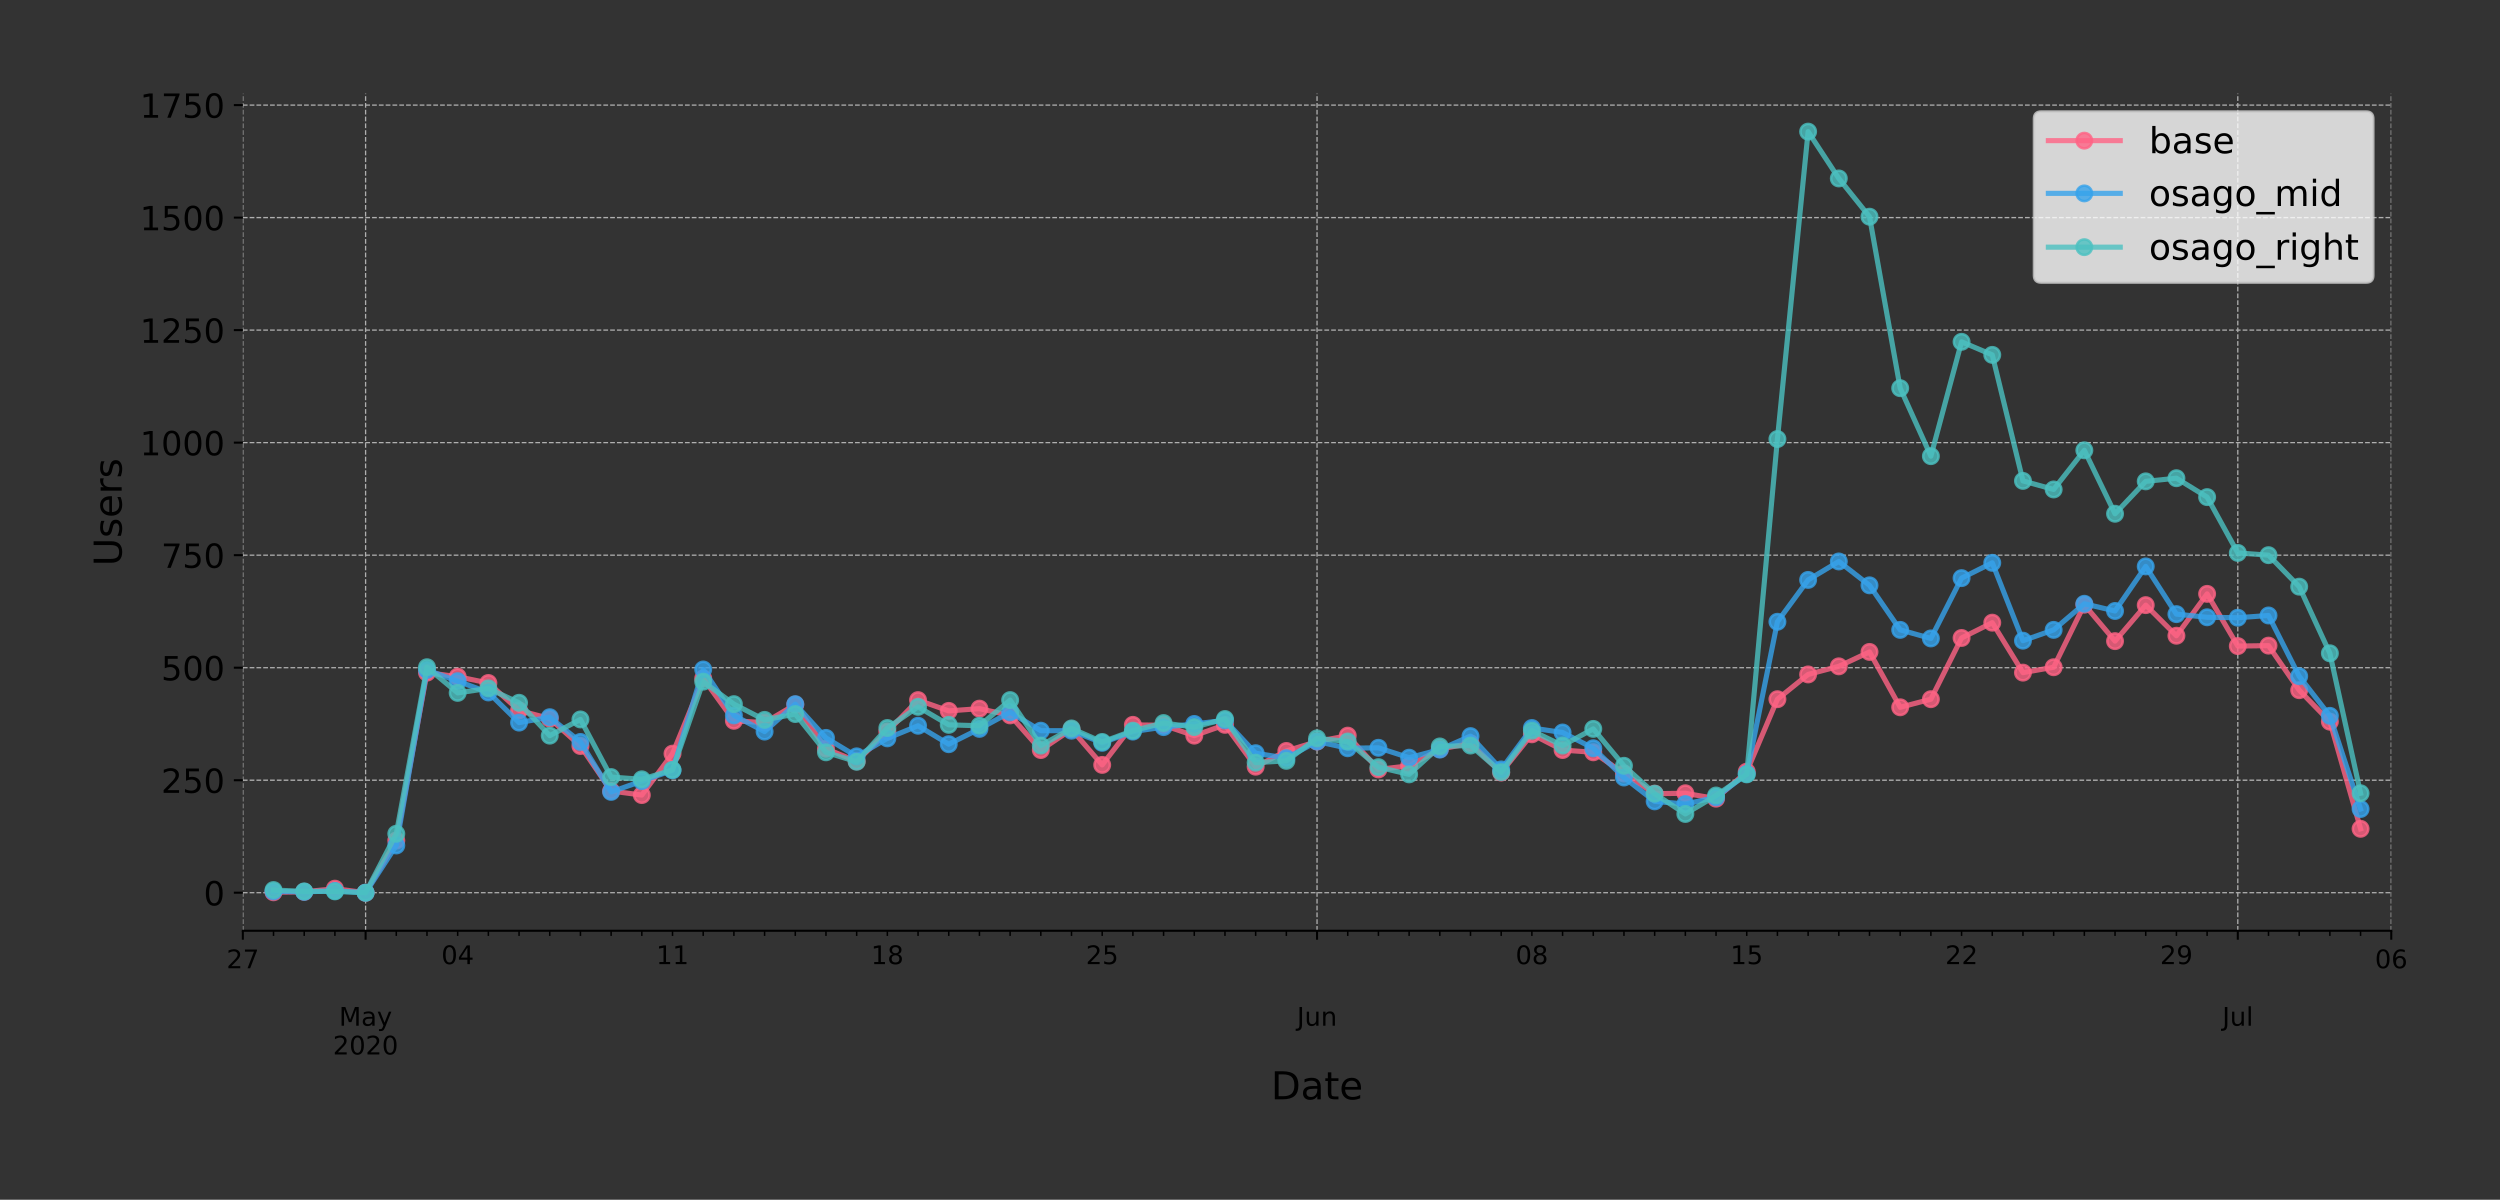 <?xml version="1.0" encoding="utf-8" standalone="no"?>
<!DOCTYPE svg PUBLIC "-//W3C//DTD SVG 1.1//EN"
  "http://www.w3.org/Graphics/SVG/1.1/DTD/svg11.dtd">
<!-- Created with matplotlib (https://matplotlib.org/) -->
<svg height="467.408pt" version="1.1" viewBox="0 0 973.965 467.408" width="973.965pt" xmlns="http://www.w3.org/2000/svg" xmlns:xlink="http://www.w3.org/1999/xlink">
 <rect x="0" y="0" width="973.965" height="467.408" fill="#333333" stroke="none"/>
 <defs>
  <style type="text/css">
*{stroke-linecap:butt;stroke-linejoin:round;}
  </style>
 </defs>
 <g id="figure_1">
  <g id="patch_1">
   <path d="M 0 467.408 
L 973.965 467.408 
L 973.965 0 
L 0 0 
z
" style="fill:none;"/>
  </g>
  <g id="axes_1">
   <g id="patch_2">
    <path d="M 94.602 362.619 
L 931.602 362.619 
L 931.602 36.459 
L 94.602 36.459 
z
" style="fill:none;"/>
   </g>
   <g id="matplotlib.axis_1">
    <g id="xtick_1">
     <g id="line2d_1">
      <path clip-path="url(#paab84e1e64)" d="M 94.602 362.619 
L 94.602 36.459 
" style="fill:none;stroke:#b0b0b0;stroke-dasharray:1.85,0.8;stroke-dashoffset:0;stroke-width:0.5;"/>
     </g>
     <g id="line2d_2">
      <defs>
       <path d="M 0 0 
L 0 3.5 
" id="m72fb219f4c" style="stroke:#000000;stroke-width:0.8;"/>
      </defs>
      <g>
       <use style="stroke:#000000;stroke-width:0.8;" x="94.602" xlink:href="#m72fb219f4c" y="362.619"/>
      </g>
     </g>
     <g id="text_1">
      <!-- 27 -->
      <defs>
       <path d="M 19.188 8.297 
L 53.609 8.297 
L 53.609 0 
L 7.328 0 
L 7.328 8.297 
Q 12.938 14.109 22.625 23.891 
Q 32.328 33.688 34.812 36.531 
Q 39.547 41.844 41.422 45.531 
Q 43.312 49.219 43.312 52.781 
Q 43.312 58.594 39.234 62.25 
Q 35.156 65.922 28.609 65.922 
Q 23.969 65.922 18.812 64.312 
Q 13.672 62.703 7.812 59.422 
L 7.812 69.391 
Q 13.766 71.781 18.938 73 
Q 24.125 74.219 28.422 74.219 
Q 39.75 74.219 46.484 68.547 
Q 53.219 62.891 53.219 53.422 
Q 53.219 48.922 51.531 44.891 
Q 49.859 40.875 45.406 35.406 
Q 44.188 33.984 37.641 27.219 
Q 31.109 20.453 19.188 8.297 
z
" id="DejaVuSans-50"/>
       <path d="M 8.203 72.906 
L 55.078 72.906 
L 55.078 68.703 
L 28.609 0 
L 18.312 0 
L 43.219 64.594 
L 8.203 64.594 
z
" id="DejaVuSans-55"/>
      </defs>
      <g transform="translate(88.24 377.217)scale(0.1 -0.1)">
       <use xlink:href="#DejaVuSans-50"/>
       <use x="63.623" xlink:href="#DejaVuSans-55"/>
      </g>
     </g>
    </g>
    <g id="xtick_2">
     <g id="line2d_3">
      <path clip-path="url(#paab84e1e64)" d="M 142.431 362.619 
L 142.431 36.459 
" style="fill:none;stroke:#b0b0b0;stroke-dasharray:1.85,0.8;stroke-dashoffset:0;stroke-width:0.5;"/>
     </g>
     <g id="line2d_4">
      <g>
       <use style="stroke:#000000;stroke-width:0.8;" x="142.431" xlink:href="#m72fb219f4c" y="362.619"/>
      </g>
     </g>
     <g id="text_2">
      <!--  -->
      <g transform="translate(142.431 377.217)scale(0.1 -0.1)"/>
      <!--  -->
      <g transform="translate(142.431 388.415)scale(0.1 -0.1)"/>
      <!-- May -->
      <defs>
       <path d="M 9.812 72.906 
L 24.516 72.906 
L 43.109 23.297 
L 61.812 72.906 
L 76.516 72.906 
L 76.516 0 
L 66.891 0 
L 66.891 64.016 
L 48.094 14.016 
L 38.188 14.016 
L 19.391 64.016 
L 19.391 0 
L 9.812 0 
z
" id="DejaVuSans-77"/>
       <path d="M 34.281 27.484 
Q 23.391 27.484 19.188 25 
Q 14.984 22.516 14.984 16.5 
Q 14.984 11.719 18.141 8.906 
Q 21.297 6.109 26.703 6.109 
Q 34.188 6.109 38.703 11.406 
Q 43.219 16.703 43.219 25.484 
L 43.219 27.484 
z
M 52.203 31.203 
L 52.203 0 
L 43.219 0 
L 43.219 8.297 
Q 40.141 3.328 35.547 0.953 
Q 30.953 -1.422 24.312 -1.422 
Q 15.922 -1.422 10.953 3.297 
Q 6 8.016 6 15.922 
Q 6 25.141 12.172 29.828 
Q 18.359 34.516 30.609 34.516 
L 43.219 34.516 
L 43.219 35.406 
Q 43.219 41.609 39.141 45 
Q 35.062 48.391 27.688 48.391 
Q 23 48.391 18.547 47.266 
Q 14.109 46.141 10.016 43.891 
L 10.016 52.203 
Q 14.938 54.109 19.578 55.047 
Q 24.219 56 28.609 56 
Q 40.484 56 46.344 49.844 
Q 52.203 43.703 52.203 31.203 
z
" id="DejaVuSans-97"/>
       <path d="M 32.172 -5.078 
Q 28.375 -14.844 24.75 -17.812 
Q 21.141 -20.797 15.094 -20.797 
L 7.906 -20.797 
L 7.906 -13.281 
L 13.188 -13.281 
Q 16.891 -13.281 18.938 -11.516 
Q 21 -9.766 23.484 -3.219 
L 25.094 0.875 
L 2.984 54.688 
L 12.5 54.688 
L 29.594 11.922 
L 46.688 54.688 
L 56.203 54.688 
z
" id="DejaVuSans-121"/>
      </defs>
      <g transform="translate(132.093 399.613)scale(0.1 -0.1)">
       <use xlink:href="#DejaVuSans-77"/>
       <use x="86.279" xlink:href="#DejaVuSans-97"/>
       <use x="147.559" xlink:href="#DejaVuSans-121"/>
      </g>
      <!-- 2020 -->
      <defs>
       <path d="M 31.781 66.406 
Q 24.172 66.406 20.328 58.906 
Q 16.5 51.422 16.5 36.375 
Q 16.5 21.391 20.328 13.891 
Q 24.172 6.391 31.781 6.391 
Q 39.453 6.391 43.281 13.891 
Q 47.125 21.391 47.125 36.375 
Q 47.125 51.422 43.281 58.906 
Q 39.453 66.406 31.781 66.406 
z
M 31.781 74.219 
Q 44.047 74.219 50.516 64.516 
Q 56.984 54.828 56.984 36.375 
Q 56.984 17.969 50.516 8.266 
Q 44.047 -1.422 31.781 -1.422 
Q 19.531 -1.422 13.062 8.266 
Q 6.594 17.969 6.594 36.375 
Q 6.594 54.828 13.062 64.516 
Q 19.531 74.219 31.781 74.219 
z
" id="DejaVuSans-48"/>
      </defs>
      <g transform="translate(129.706 410.811)scale(0.1 -0.1)">
       <use xlink:href="#DejaVuSans-50"/>
       <use x="63.623" xlink:href="#DejaVuSans-48"/>
       <use x="127.246" xlink:href="#DejaVuSans-50"/>
       <use x="190.869" xlink:href="#DejaVuSans-48"/>
      </g>
     </g>
    </g>
    <g id="xtick_3">
     <g id="line2d_5">
      <path clip-path="url(#paab84e1e64)" d="M 513.102 362.619 
L 513.102 36.459 
" style="fill:none;stroke:#b0b0b0;stroke-dasharray:1.85,0.8;stroke-dashoffset:0;stroke-width:0.5;"/>
     </g>
     <g id="line2d_6">
      <g>
       <use style="stroke:#000000;stroke-width:0.8;" x="513.102" xlink:href="#m72fb219f4c" y="362.619"/>
      </g>
     </g>
     <g id="text_3">
      <!--  -->
      <g transform="translate(513.102 377.217)scale(0.1 -0.1)"/>
      <!--  -->
      <g transform="translate(513.102 388.415)scale(0.1 -0.1)"/>
      <!-- Jun -->
      <defs>
       <path d="M 9.812 72.906 
L 19.672 72.906 
L 19.672 5.078 
Q 19.672 -8.109 14.672 -14.062 
Q 9.672 -20.016 -1.422 -20.016 
L -5.172 -20.016 
L -5.172 -11.719 
L -2.094 -11.719 
Q 4.438 -11.719 7.125 -8.047 
Q 9.812 -4.391 9.812 5.078 
z
" id="DejaVuSans-74"/>
       <path d="M 8.5 21.578 
L 8.5 54.688 
L 17.484 54.688 
L 17.484 21.922 
Q 17.484 14.156 20.5 10.266 
Q 23.531 6.391 29.594 6.391 
Q 36.859 6.391 41.078 11.031 
Q 45.312 15.672 45.312 23.688 
L 45.312 54.688 
L 54.297 54.688 
L 54.297 0 
L 45.312 0 
L 45.312 8.406 
Q 42.047 3.422 37.719 1 
Q 33.406 -1.422 27.688 -1.422 
Q 18.266 -1.422 13.375 4.438 
Q 8.5 10.297 8.5 21.578 
z
M 31.109 56 
z
" id="DejaVuSans-117"/>
       <path d="M 54.891 33.016 
L 54.891 0 
L 45.906 0 
L 45.906 32.719 
Q 45.906 40.484 42.875 44.328 
Q 39.844 48.188 33.797 48.188 
Q 26.516 48.188 22.312 43.547 
Q 18.109 38.922 18.109 30.906 
L 18.109 0 
L 9.078 0 
L 9.078 54.688 
L 18.109 54.688 
L 18.109 46.188 
Q 21.344 51.125 25.703 53.562 
Q 30.078 56 35.797 56 
Q 45.219 56 50.047 50.172 
Q 54.891 44.344 54.891 33.016 
z
" id="DejaVuSans-110"/>
      </defs>
      <g transform="translate(505.29 399.613)scale(0.1 -0.1)">
       <use xlink:href="#DejaVuSans-74"/>
       <use x="29.492" xlink:href="#DejaVuSans-117"/>
       <use x="92.871" xlink:href="#DejaVuSans-110"/>
      </g>
     </g>
    </g>
    <g id="xtick_4">
     <g id="line2d_7">
      <path clip-path="url(#paab84e1e64)" d="M 871.816 362.619 
L 871.816 36.459 
" style="fill:none;stroke:#b0b0b0;stroke-dasharray:1.85,0.8;stroke-dashoffset:0;stroke-width:0.5;"/>
     </g>
     <g id="line2d_8">
      <g>
       <use style="stroke:#000000;stroke-width:0.8;" x="871.816" xlink:href="#m72fb219f4c" y="362.619"/>
      </g>
     </g>
     <g id="text_4">
      <!--  -->
      <g transform="translate(871.816 377.217)scale(0.1 -0.1)"/>
      <!--  -->
      <g transform="translate(871.816 388.415)scale(0.1 -0.1)"/>
      <!-- Jul -->
      <defs>
       <path d="M 9.422 75.984 
L 18.406 75.984 
L 18.406 0 
L 9.422 0 
z
" id="DejaVuSans-108"/>
      </defs>
      <g transform="translate(865.784 399.613)scale(0.1 -0.1)">
       <use xlink:href="#DejaVuSans-74"/>
       <use x="29.492" xlink:href="#DejaVuSans-117"/>
       <use x="92.871" xlink:href="#DejaVuSans-108"/>
      </g>
     </g>
    </g>
    <g id="xtick_5">
     <g id="line2d_9">
      <path clip-path="url(#paab84e1e64)" d="M 931.602 362.619 
L 931.602 36.459 
" style="fill:none;stroke:#b0b0b0;stroke-dasharray:1.85,0.8;stroke-dashoffset:0;stroke-width:0.5;"/>
     </g>
     <g id="line2d_10">
      <g>
       <use style="stroke:#000000;stroke-width:0.8;" x="931.602" xlink:href="#m72fb219f4c" y="362.619"/>
      </g>
     </g>
     <g id="text_5">
      <!-- 06 -->
      <defs>
       <path d="M 33.016 40.375 
Q 26.375 40.375 22.484 35.828 
Q 18.609 31.297 18.609 23.391 
Q 18.609 15.531 22.484 10.953 
Q 26.375 6.391 33.016 6.391 
Q 39.656 6.391 43.531 10.953 
Q 47.406 15.531 47.406 23.391 
Q 47.406 31.297 43.531 35.828 
Q 39.656 40.375 33.016 40.375 
z
M 52.594 71.297 
L 52.594 62.312 
Q 48.875 64.062 45.094 64.984 
Q 41.312 65.922 37.594 65.922 
Q 27.828 65.922 22.672 59.328 
Q 17.531 52.734 16.797 39.406 
Q 19.672 43.656 24.016 45.922 
Q 28.375 48.188 33.594 48.188 
Q 44.578 48.188 50.953 41.516 
Q 57.328 34.859 57.328 23.391 
Q 57.328 12.156 50.688 5.359 
Q 44.047 -1.422 33.016 -1.422 
Q 20.359 -1.422 13.672 8.266 
Q 6.984 17.969 6.984 36.375 
Q 6.984 53.656 15.188 63.938 
Q 23.391 74.219 37.203 74.219 
Q 40.922 74.219 44.703 73.484 
Q 48.484 72.75 52.594 71.297 
z
" id="DejaVuSans-54"/>
      </defs>
      <g transform="translate(925.24 377.217)scale(0.1 -0.1)">
       <use xlink:href="#DejaVuSans-48"/>
       <use x="63.623" xlink:href="#DejaVuSans-54"/>
      </g>
     </g>
    </g>
    <g id="xtick_6">
     <g id="line2d_11">
      <defs>
       <path d="M 0 0 
L 0 2 
" id="m82f6a9bd6c" style="stroke:#000000;stroke-width:0.6;"/>
      </defs>
      <g>
       <use style="stroke:#000000;stroke-width:0.6;" x="106.559" xlink:href="#m82f6a9bd6c" y="362.619"/>
      </g>
     </g>
    </g>
    <g id="xtick_7">
     <g id="line2d_12">
      <g>
       <use style="stroke:#000000;stroke-width:0.6;" x="118.516" xlink:href="#m82f6a9bd6c" y="362.619"/>
      </g>
     </g>
    </g>
    <g id="xtick_8">
     <g id="line2d_13">
      <g>
       <use style="stroke:#000000;stroke-width:0.6;" x="130.474" xlink:href="#m82f6a9bd6c" y="362.619"/>
      </g>
     </g>
    </g>
    <g id="xtick_9">
     <g id="line2d_14">
      <g>
       <use style="stroke:#000000;stroke-width:0.6;" x="154.388" xlink:href="#m82f6a9bd6c" y="362.619"/>
      </g>
     </g>
    </g>
    <g id="xtick_10">
     <g id="line2d_15">
      <g>
       <use style="stroke:#000000;stroke-width:0.6;" x="166.345" xlink:href="#m82f6a9bd6c" y="362.619"/>
      </g>
     </g>
    </g>
    <g id="xtick_11">
     <g id="line2d_16">
      <g>
       <use style="stroke:#000000;stroke-width:0.6;" x="178.302" xlink:href="#m82f6a9bd6c" y="362.619"/>
      </g>
     </g>
     <g id="text_6">
      <!-- 04 -->
      <defs>
       <path d="M 37.797 64.312 
L 12.891 25.391 
L 37.797 25.391 
z
M 35.203 72.906 
L 47.609 72.906 
L 47.609 25.391 
L 58.016 25.391 
L 58.016 17.188 
L 47.609 17.188 
L 47.609 0 
L 37.797 0 
L 37.797 17.188 
L 4.891 17.188 
L 4.891 26.703 
z
" id="DejaVuSans-52"/>
      </defs>
      <g transform="translate(171.94 375.617)scale(0.1 -0.1)">
       <use xlink:href="#DejaVuSans-48"/>
       <use x="63.623" xlink:href="#DejaVuSans-52"/>
      </g>
     </g>
    </g>
    <g id="xtick_12">
     <g id="line2d_17">
      <g>
       <use style="stroke:#000000;stroke-width:0.6;" x="190.259" xlink:href="#m82f6a9bd6c" y="362.619"/>
      </g>
     </g>
    </g>
    <g id="xtick_13">
     <g id="line2d_18">
      <g>
       <use style="stroke:#000000;stroke-width:0.6;" x="202.216" xlink:href="#m82f6a9bd6c" y="362.619"/>
      </g>
     </g>
    </g>
    <g id="xtick_14">
     <g id="line2d_19">
      <g>
       <use style="stroke:#000000;stroke-width:0.6;" x="214.174" xlink:href="#m82f6a9bd6c" y="362.619"/>
      </g>
     </g>
    </g>
    <g id="xtick_15">
     <g id="line2d_20">
      <g>
       <use style="stroke:#000000;stroke-width:0.6;" x="226.131" xlink:href="#m82f6a9bd6c" y="362.619"/>
      </g>
     </g>
    </g>
    <g id="xtick_16">
     <g id="line2d_21">
      <g>
       <use style="stroke:#000000;stroke-width:0.6;" x="238.088" xlink:href="#m82f6a9bd6c" y="362.619"/>
      </g>
     </g>
    </g>
    <g id="xtick_17">
     <g id="line2d_22">
      <g>
       <use style="stroke:#000000;stroke-width:0.6;" x="250.045" xlink:href="#m82f6a9bd6c" y="362.619"/>
      </g>
     </g>
    </g>
    <g id="xtick_18">
     <g id="line2d_23">
      <g>
       <use style="stroke:#000000;stroke-width:0.6;" x="262.002" xlink:href="#m82f6a9bd6c" y="362.619"/>
      </g>
     </g>
     <g id="text_7">
      <!-- 11 -->
      <defs>
       <path d="M 12.406 8.297 
L 28.516 8.297 
L 28.516 63.922 
L 10.984 60.406 
L 10.984 69.391 
L 28.422 72.906 
L 38.281 72.906 
L 38.281 8.297 
L 54.391 8.297 
L 54.391 0 
L 12.406 0 
z
" id="DejaVuSans-49"/>
      </defs>
      <g transform="translate(255.64 375.617)scale(0.1 -0.1)">
       <use xlink:href="#DejaVuSans-49"/>
       <use x="63.623" xlink:href="#DejaVuSans-49"/>
      </g>
     </g>
    </g>
    <g id="xtick_19">
     <g id="line2d_24">
      <g>
       <use style="stroke:#000000;stroke-width:0.6;" x="273.959" xlink:href="#m82f6a9bd6c" y="362.619"/>
      </g>
     </g>
    </g>
    <g id="xtick_20">
     <g id="line2d_25">
      <g>
       <use style="stroke:#000000;stroke-width:0.6;" x="285.916" xlink:href="#m82f6a9bd6c" y="362.619"/>
      </g>
     </g>
    </g>
    <g id="xtick_21">
     <g id="line2d_26">
      <g>
       <use style="stroke:#000000;stroke-width:0.6;" x="297.874" xlink:href="#m82f6a9bd6c" y="362.619"/>
      </g>
     </g>
    </g>
    <g id="xtick_22">
     <g id="line2d_27">
      <g>
       <use style="stroke:#000000;stroke-width:0.6;" x="309.831" xlink:href="#m82f6a9bd6c" y="362.619"/>
      </g>
     </g>
    </g>
    <g id="xtick_23">
     <g id="line2d_28">
      <g>
       <use style="stroke:#000000;stroke-width:0.6;" x="321.788" xlink:href="#m82f6a9bd6c" y="362.619"/>
      </g>
     </g>
    </g>
    <g id="xtick_24">
     <g id="line2d_29">
      <g>
       <use style="stroke:#000000;stroke-width:0.6;" x="333.745" xlink:href="#m82f6a9bd6c" y="362.619"/>
      </g>
     </g>
    </g>
    <g id="xtick_25">
     <g id="line2d_30">
      <g>
       <use style="stroke:#000000;stroke-width:0.6;" x="345.702" xlink:href="#m82f6a9bd6c" y="362.619"/>
      </g>
     </g>
     <g id="text_8">
      <!-- 18 -->
      <defs>
       <path d="M 31.781 34.625 
Q 24.75 34.625 20.719 30.859 
Q 16.703 27.094 16.703 20.516 
Q 16.703 13.922 20.719 10.156 
Q 24.75 6.391 31.781 6.391 
Q 38.812 6.391 42.859 10.172 
Q 46.922 13.969 46.922 20.516 
Q 46.922 27.094 42.891 30.859 
Q 38.875 34.625 31.781 34.625 
z
M 21.922 38.812 
Q 15.578 40.375 12.031 44.719 
Q 8.5 49.078 8.5 55.328 
Q 8.5 64.062 14.719 69.141 
Q 20.953 74.219 31.781 74.219 
Q 42.672 74.219 48.875 69.141 
Q 55.078 64.062 55.078 55.328 
Q 55.078 49.078 51.531 44.719 
Q 48 40.375 41.703 38.812 
Q 48.828 37.156 52.797 32.312 
Q 56.781 27.484 56.781 20.516 
Q 56.781 9.906 50.312 4.234 
Q 43.844 -1.422 31.781 -1.422 
Q 19.734 -1.422 13.25 4.234 
Q 6.781 9.906 6.781 20.516 
Q 6.781 27.484 10.781 32.312 
Q 14.797 37.156 21.922 38.812 
z
M 18.312 54.391 
Q 18.312 48.734 21.844 45.562 
Q 25.391 42.391 31.781 42.391 
Q 38.141 42.391 41.719 45.562 
Q 45.312 48.734 45.312 54.391 
Q 45.312 60.062 41.719 63.234 
Q 38.141 66.406 31.781 66.406 
Q 25.391 66.406 21.844 63.234 
Q 18.312 60.062 18.312 54.391 
z
" id="DejaVuSans-56"/>
      </defs>
      <g transform="translate(339.34 375.617)scale(0.1 -0.1)">
       <use xlink:href="#DejaVuSans-49"/>
       <use x="63.623" xlink:href="#DejaVuSans-56"/>
      </g>
     </g>
    </g>
    <g id="xtick_26">
     <g id="line2d_31">
      <g>
       <use style="stroke:#000000;stroke-width:0.6;" x="357.659" xlink:href="#m82f6a9bd6c" y="362.619"/>
      </g>
     </g>
    </g>
    <g id="xtick_27">
     <g id="line2d_32">
      <g>
       <use style="stroke:#000000;stroke-width:0.6;" x="369.616" xlink:href="#m82f6a9bd6c" y="362.619"/>
      </g>
     </g>
    </g>
    <g id="xtick_28">
     <g id="line2d_33">
      <g>
       <use style="stroke:#000000;stroke-width:0.6;" x="381.574" xlink:href="#m82f6a9bd6c" y="362.619"/>
      </g>
     </g>
    </g>
    <g id="xtick_29">
     <g id="line2d_34">
      <g>
       <use style="stroke:#000000;stroke-width:0.6;" x="393.531" xlink:href="#m82f6a9bd6c" y="362.619"/>
      </g>
     </g>
    </g>
    <g id="xtick_30">
     <g id="line2d_35">
      <g>
       <use style="stroke:#000000;stroke-width:0.6;" x="405.488" xlink:href="#m82f6a9bd6c" y="362.619"/>
      </g>
     </g>
    </g>
    <g id="xtick_31">
     <g id="line2d_36">
      <g>
       <use style="stroke:#000000;stroke-width:0.6;" x="417.445" xlink:href="#m82f6a9bd6c" y="362.619"/>
      </g>
     </g>
    </g>
    <g id="xtick_32">
     <g id="line2d_37">
      <g>
       <use style="stroke:#000000;stroke-width:0.6;" x="429.402" xlink:href="#m82f6a9bd6c" y="362.619"/>
      </g>
     </g>
     <g id="text_9">
      <!-- 25 -->
      <defs>
       <path d="M 10.797 72.906 
L 49.516 72.906 
L 49.516 64.594 
L 19.828 64.594 
L 19.828 46.734 
Q 21.969 47.469 24.109 47.828 
Q 26.266 48.188 28.422 48.188 
Q 40.625 48.188 47.75 41.5 
Q 54.891 34.812 54.891 23.391 
Q 54.891 11.625 47.562 5.094 
Q 40.234 -1.422 26.906 -1.422 
Q 22.312 -1.422 17.547 -0.641 
Q 12.797 0.141 7.719 1.703 
L 7.719 11.625 
Q 12.109 9.234 16.797 8.062 
Q 21.484 6.891 26.703 6.891 
Q 35.156 6.891 40.078 11.328 
Q 45.016 15.766 45.016 23.391 
Q 45.016 31 40.078 35.438 
Q 35.156 39.891 26.703 39.891 
Q 22.75 39.891 18.812 39.016 
Q 14.891 38.141 10.797 36.281 
z
" id="DejaVuSans-53"/>
      </defs>
      <g transform="translate(423.04 375.617)scale(0.1 -0.1)">
       <use xlink:href="#DejaVuSans-50"/>
       <use x="63.623" xlink:href="#DejaVuSans-53"/>
      </g>
     </g>
    </g>
    <g id="xtick_33">
     <g id="line2d_38">
      <g>
       <use style="stroke:#000000;stroke-width:0.6;" x="441.359" xlink:href="#m82f6a9bd6c" y="362.619"/>
      </g>
     </g>
    </g>
    <g id="xtick_34">
     <g id="line2d_39">
      <g>
       <use style="stroke:#000000;stroke-width:0.6;" x="453.316" xlink:href="#m82f6a9bd6c" y="362.619"/>
      </g>
     </g>
    </g>
    <g id="xtick_35">
     <g id="line2d_40">
      <g>
       <use style="stroke:#000000;stroke-width:0.6;" x="465.274" xlink:href="#m82f6a9bd6c" y="362.619"/>
      </g>
     </g>
    </g>
    <g id="xtick_36">
     <g id="line2d_41">
      <g>
       <use style="stroke:#000000;stroke-width:0.6;" x="477.231" xlink:href="#m82f6a9bd6c" y="362.619"/>
      </g>
     </g>
    </g>
    <g id="xtick_37">
     <g id="line2d_42">
      <g>
       <use style="stroke:#000000;stroke-width:0.6;" x="489.188" xlink:href="#m82f6a9bd6c" y="362.619"/>
      </g>
     </g>
    </g>
    <g id="xtick_38">
     <g id="line2d_43">
      <g>
       <use style="stroke:#000000;stroke-width:0.6;" x="501.145" xlink:href="#m82f6a9bd6c" y="362.619"/>
      </g>
     </g>
    </g>
    <g id="xtick_39">
     <g id="line2d_44">
      <g>
       <use style="stroke:#000000;stroke-width:0.6;" x="525.059" xlink:href="#m82f6a9bd6c" y="362.619"/>
      </g>
     </g>
    </g>
    <g id="xtick_40">
     <g id="line2d_45">
      <g>
       <use style="stroke:#000000;stroke-width:0.6;" x="537.016" xlink:href="#m82f6a9bd6c" y="362.619"/>
      </g>
     </g>
    </g>
    <g id="xtick_41">
     <g id="line2d_46">
      <g>
       <use style="stroke:#000000;stroke-width:0.6;" x="548.974" xlink:href="#m82f6a9bd6c" y="362.619"/>
      </g>
     </g>
    </g>
    <g id="xtick_42">
     <g id="line2d_47">
      <g>
       <use style="stroke:#000000;stroke-width:0.6;" x="560.931" xlink:href="#m82f6a9bd6c" y="362.619"/>
      </g>
     </g>
    </g>
    <g id="xtick_43">
     <g id="line2d_48">
      <g>
       <use style="stroke:#000000;stroke-width:0.6;" x="572.888" xlink:href="#m82f6a9bd6c" y="362.619"/>
      </g>
     </g>
    </g>
    <g id="xtick_44">
     <g id="line2d_49">
      <g>
       <use style="stroke:#000000;stroke-width:0.6;" x="584.845" xlink:href="#m82f6a9bd6c" y="362.619"/>
      </g>
     </g>
    </g>
    <g id="xtick_45">
     <g id="line2d_50">
      <g>
       <use style="stroke:#000000;stroke-width:0.6;" x="596.802" xlink:href="#m82f6a9bd6c" y="362.619"/>
      </g>
     </g>
     <g id="text_10">
      <!-- 08 -->
      <g transform="translate(590.44 375.617)scale(0.1 -0.1)">
       <use xlink:href="#DejaVuSans-48"/>
       <use x="63.623" xlink:href="#DejaVuSans-56"/>
      </g>
     </g>
    </g>
    <g id="xtick_46">
     <g id="line2d_51">
      <g>
       <use style="stroke:#000000;stroke-width:0.6;" x="608.759" xlink:href="#m82f6a9bd6c" y="362.619"/>
      </g>
     </g>
    </g>
    <g id="xtick_47">
     <g id="line2d_52">
      <g>
       <use style="stroke:#000000;stroke-width:0.6;" x="620.716" xlink:href="#m82f6a9bd6c" y="362.619"/>
      </g>
     </g>
    </g>
    <g id="xtick_48">
     <g id="line2d_53">
      <g>
       <use style="stroke:#000000;stroke-width:0.6;" x="632.674" xlink:href="#m82f6a9bd6c" y="362.619"/>
      </g>
     </g>
    </g>
    <g id="xtick_49">
     <g id="line2d_54">
      <g>
       <use style="stroke:#000000;stroke-width:0.6;" x="644.631" xlink:href="#m82f6a9bd6c" y="362.619"/>
      </g>
     </g>
    </g>
    <g id="xtick_50">
     <g id="line2d_55">
      <g>
       <use style="stroke:#000000;stroke-width:0.6;" x="656.588" xlink:href="#m82f6a9bd6c" y="362.619"/>
      </g>
     </g>
    </g>
    <g id="xtick_51">
     <g id="line2d_56">
      <g>
       <use style="stroke:#000000;stroke-width:0.6;" x="668.545" xlink:href="#m82f6a9bd6c" y="362.619"/>
      </g>
     </g>
    </g>
    <g id="xtick_52">
     <g id="line2d_57">
      <g>
       <use style="stroke:#000000;stroke-width:0.6;" x="680.502" xlink:href="#m82f6a9bd6c" y="362.619"/>
      </g>
     </g>
     <g id="text_11">
      <!-- 15 -->
      <g transform="translate(674.14 375.617)scale(0.1 -0.1)">
       <use xlink:href="#DejaVuSans-49"/>
       <use x="63.623" xlink:href="#DejaVuSans-53"/>
      </g>
     </g>
    </g>
    <g id="xtick_53">
     <g id="line2d_58">
      <g>
       <use style="stroke:#000000;stroke-width:0.6;" x="692.459" xlink:href="#m82f6a9bd6c" y="362.619"/>
      </g>
     </g>
    </g>
    <g id="xtick_54">
     <g id="line2d_59">
      <g>
       <use style="stroke:#000000;stroke-width:0.6;" x="704.416" xlink:href="#m82f6a9bd6c" y="362.619"/>
      </g>
     </g>
    </g>
    <g id="xtick_55">
     <g id="line2d_60">
      <g>
       <use style="stroke:#000000;stroke-width:0.6;" x="716.374" xlink:href="#m82f6a9bd6c" y="362.619"/>
      </g>
     </g>
    </g>
    <g id="xtick_56">
     <g id="line2d_61">
      <g>
       <use style="stroke:#000000;stroke-width:0.6;" x="728.331" xlink:href="#m82f6a9bd6c" y="362.619"/>
      </g>
     </g>
    </g>
    <g id="xtick_57">
     <g id="line2d_62">
      <g>
       <use style="stroke:#000000;stroke-width:0.6;" x="740.288" xlink:href="#m82f6a9bd6c" y="362.619"/>
      </g>
     </g>
    </g>
    <g id="xtick_58">
     <g id="line2d_63">
      <g>
       <use style="stroke:#000000;stroke-width:0.6;" x="752.245" xlink:href="#m82f6a9bd6c" y="362.619"/>
      </g>
     </g>
    </g>
    <g id="xtick_59">
     <g id="line2d_64">
      <g>
       <use style="stroke:#000000;stroke-width:0.6;" x="764.202" xlink:href="#m82f6a9bd6c" y="362.619"/>
      </g>
     </g>
     <g id="text_12">
      <!-- 22 -->
      <g transform="translate(757.84 375.617)scale(0.1 -0.1)">
       <use xlink:href="#DejaVuSans-50"/>
       <use x="63.623" xlink:href="#DejaVuSans-50"/>
      </g>
     </g>
    </g>
    <g id="xtick_60">
     <g id="line2d_65">
      <g>
       <use style="stroke:#000000;stroke-width:0.6;" x="776.159" xlink:href="#m82f6a9bd6c" y="362.619"/>
      </g>
     </g>
    </g>
    <g id="xtick_61">
     <g id="line2d_66">
      <g>
       <use style="stroke:#000000;stroke-width:0.6;" x="788.116" xlink:href="#m82f6a9bd6c" y="362.619"/>
      </g>
     </g>
    </g>
    <g id="xtick_62">
     <g id="line2d_67">
      <g>
       <use style="stroke:#000000;stroke-width:0.6;" x="800.074" xlink:href="#m82f6a9bd6c" y="362.619"/>
      </g>
     </g>
    </g>
    <g id="xtick_63">
     <g id="line2d_68">
      <g>
       <use style="stroke:#000000;stroke-width:0.6;" x="812.031" xlink:href="#m82f6a9bd6c" y="362.619"/>
      </g>
     </g>
    </g>
    <g id="xtick_64">
     <g id="line2d_69">
      <g>
       <use style="stroke:#000000;stroke-width:0.6;" x="823.988" xlink:href="#m82f6a9bd6c" y="362.619"/>
      </g>
     </g>
    </g>
    <g id="xtick_65">
     <g id="line2d_70">
      <g>
       <use style="stroke:#000000;stroke-width:0.6;" x="835.945" xlink:href="#m82f6a9bd6c" y="362.619"/>
      </g>
     </g>
    </g>
    <g id="xtick_66">
     <g id="line2d_71">
      <g>
       <use style="stroke:#000000;stroke-width:0.6;" x="847.902" xlink:href="#m82f6a9bd6c" y="362.619"/>
      </g>
     </g>
     <g id="text_13">
      <!-- 29 -->
      <defs>
       <path d="M 10.984 1.516 
L 10.984 10.5 
Q 14.703 8.734 18.5 7.812 
Q 22.312 6.891 25.984 6.891 
Q 35.75 6.891 40.891 13.453 
Q 46.047 20.016 46.781 33.406 
Q 43.953 29.203 39.594 26.953 
Q 35.25 24.703 29.984 24.703 
Q 19.047 24.703 12.672 31.312 
Q 6.297 37.938 6.297 49.422 
Q 6.297 60.641 12.938 67.422 
Q 19.578 74.219 30.609 74.219 
Q 43.266 74.219 49.922 64.516 
Q 56.594 54.828 56.594 36.375 
Q 56.594 19.141 48.406 8.859 
Q 40.234 -1.422 26.422 -1.422 
Q 22.703 -1.422 18.891 -0.688 
Q 15.094 0.047 10.984 1.516 
z
M 30.609 32.422 
Q 37.25 32.422 41.125 36.953 
Q 45.016 41.5 45.016 49.422 
Q 45.016 57.281 41.125 61.844 
Q 37.25 66.406 30.609 66.406 
Q 23.969 66.406 20.094 61.844 
Q 16.219 57.281 16.219 49.422 
Q 16.219 41.5 20.094 36.953 
Q 23.969 32.422 30.609 32.422 
z
" id="DejaVuSans-57"/>
      </defs>
      <g transform="translate(841.54 375.617)scale(0.1 -0.1)">
       <use xlink:href="#DejaVuSans-50"/>
       <use x="63.623" xlink:href="#DejaVuSans-57"/>
      </g>
     </g>
    </g>
    <g id="xtick_67">
     <g id="line2d_72">
      <g>
       <use style="stroke:#000000;stroke-width:0.6;" x="859.859" xlink:href="#m82f6a9bd6c" y="362.619"/>
      </g>
     </g>
    </g>
    <g id="xtick_68">
     <g id="line2d_73">
      <g>
       <use style="stroke:#000000;stroke-width:0.6;" x="883.774" xlink:href="#m82f6a9bd6c" y="362.619"/>
      </g>
     </g>
    </g>
    <g id="xtick_69">
     <g id="line2d_74">
      <g>
       <use style="stroke:#000000;stroke-width:0.6;" x="895.731" xlink:href="#m82f6a9bd6c" y="362.619"/>
      </g>
     </g>
    </g>
    <g id="xtick_70">
     <g id="line2d_75">
      <g>
       <use style="stroke:#000000;stroke-width:0.6;" x="907.688" xlink:href="#m82f6a9bd6c" y="362.619"/>
      </g>
     </g>
    </g>
    <g id="xtick_71">
     <g id="line2d_76">
      <g>
       <use style="stroke:#000000;stroke-width:0.6;" x="919.645" xlink:href="#m82f6a9bd6c" y="362.619"/>
      </g>
     </g>
    </g>
    <g id="text_14">
     <!-- Date -->
     <defs>
      <path d="M 19.672 64.797 
L 19.672 8.109 
L 31.594 8.109 
Q 46.688 8.109 53.688 14.938 
Q 60.688 21.781 60.688 36.531 
Q 60.688 51.172 53.688 57.984 
Q 46.688 64.797 31.594 64.797 
z
M 9.812 72.906 
L 30.078 72.906 
Q 51.266 72.906 61.172 64.094 
Q 71.094 55.281 71.094 36.531 
Q 71.094 17.672 61.125 8.828 
Q 51.172 0 30.078 0 
L 9.812 0 
z
" id="DejaVuSans-68"/>
      <path d="M 18.312 70.219 
L 18.312 54.688 
L 36.812 54.688 
L 36.812 47.703 
L 18.312 47.703 
L 18.312 18.016 
Q 18.312 11.328 20.141 9.422 
Q 21.969 7.516 27.594 7.516 
L 36.812 7.516 
L 36.812 0 
L 27.594 0 
Q 17.188 0 13.234 3.875 
Q 9.281 7.766 9.281 18.016 
L 9.281 47.703 
L 2.688 47.703 
L 2.688 54.688 
L 9.281 54.688 
L 9.281 70.219 
z
" id="DejaVuSans-116"/>
      <path d="M 56.203 29.594 
L 56.203 25.203 
L 14.891 25.203 
Q 15.484 15.922 20.484 11.062 
Q 25.484 6.203 34.422 6.203 
Q 39.594 6.203 44.453 7.469 
Q 49.312 8.734 54.109 11.281 
L 54.109 2.781 
Q 49.266 0.734 44.188 -0.344 
Q 39.109 -1.422 33.891 -1.422 
Q 20.797 -1.422 13.156 6.188 
Q 5.516 13.812 5.516 26.812 
Q 5.516 40.234 12.766 48.109 
Q 20.016 56 32.328 56 
Q 43.359 56 49.781 48.891 
Q 56.203 41.797 56.203 29.594 
z
M 47.219 32.234 
Q 47.125 39.594 43.094 43.984 
Q 39.062 48.391 32.422 48.391 
Q 24.906 48.391 20.391 44.141 
Q 15.875 39.891 15.188 32.172 
z
" id="DejaVuSans-101"/>
     </defs>
     <g transform="translate(495.176 428.288)scale(0.15 -0.15)">
      <use xlink:href="#DejaVuSans-68"/>
      <use x="77.002" xlink:href="#DejaVuSans-97"/>
      <use x="138.281" xlink:href="#DejaVuSans-116"/>
      <use x="177.49" xlink:href="#DejaVuSans-101"/>
     </g>
    </g>
   </g>
   <g id="matplotlib.axis_2">
    <g id="ytick_1">
     <g id="line2d_77">
      <path clip-path="url(#paab84e1e64)" d="M 94.602 347.793 
L 931.602 347.793 
" style="fill:none;stroke:#b0b0b0;stroke-dasharray:1.85,0.8;stroke-dashoffset:0;stroke-width:0.5;"/>
     </g>
     <g id="line2d_78">
      <defs>
       <path d="M 0 0 
L -3.5 0 
" id="ma79fbfb315" style="stroke:#000000;stroke-width:0.8;"/>
      </defs>
      <g>
       <use style="stroke:#000000;stroke-width:0.8;" x="94.602" xlink:href="#ma79fbfb315" y="347.793"/>
      </g>
     </g>
     <g id="text_15">
      <!-- 0 -->
      <g transform="translate(79.331 352.732)scale(0.13 -0.13)">
       <use xlink:href="#DejaVuSans-48"/>
      </g>
     </g>
    </g>
    <g id="ytick_2">
     <g id="line2d_79">
      <path clip-path="url(#paab84e1e64)" d="M 94.602 303.957 
L 931.602 303.957 
" style="fill:none;stroke:#b0b0b0;stroke-dasharray:1.85,0.8;stroke-dashoffset:0;stroke-width:0.5;"/>
     </g>
     <g id="line2d_80">
      <g>
       <use style="stroke:#000000;stroke-width:0.8;" x="94.602" xlink:href="#ma79fbfb315" y="303.957"/>
      </g>
     </g>
     <g id="text_16">
      <!-- 250 -->
      <g transform="translate(62.788 308.896)scale(0.13 -0.13)">
       <use xlink:href="#DejaVuSans-50"/>
       <use x="63.623" xlink:href="#DejaVuSans-53"/>
       <use x="127.246" xlink:href="#DejaVuSans-48"/>
      </g>
     </g>
    </g>
    <g id="ytick_3">
     <g id="line2d_81">
      <path clip-path="url(#paab84e1e64)" d="M 94.602 260.121 
L 931.602 260.121 
" style="fill:none;stroke:#b0b0b0;stroke-dasharray:1.85,0.8;stroke-dashoffset:0;stroke-width:0.5;"/>
     </g>
     <g id="line2d_82">
      <g>
       <use style="stroke:#000000;stroke-width:0.8;" x="94.602" xlink:href="#ma79fbfb315" y="260.121"/>
      </g>
     </g>
     <g id="text_17">
      <!-- 500 -->
      <g transform="translate(62.788 265.06)scale(0.13 -0.13)">
       <use xlink:href="#DejaVuSans-53"/>
       <use x="63.623" xlink:href="#DejaVuSans-48"/>
       <use x="127.246" xlink:href="#DejaVuSans-48"/>
      </g>
     </g>
    </g>
    <g id="ytick_4">
     <g id="line2d_83">
      <path clip-path="url(#paab84e1e64)" d="M 94.602 216.284 
L 931.602 216.284 
" style="fill:none;stroke:#b0b0b0;stroke-dasharray:1.85,0.8;stroke-dashoffset:0;stroke-width:0.5;"/>
     </g>
     <g id="line2d_84">
      <g>
       <use style="stroke:#000000;stroke-width:0.8;" x="94.602" xlink:href="#ma79fbfb315" y="216.284"/>
      </g>
     </g>
     <g id="text_18">
      <!-- 750 -->
      <g transform="translate(62.788 221.223)scale(0.13 -0.13)">
       <use xlink:href="#DejaVuSans-55"/>
       <use x="63.623" xlink:href="#DejaVuSans-53"/>
       <use x="127.246" xlink:href="#DejaVuSans-48"/>
      </g>
     </g>
    </g>
    <g id="ytick_5">
     <g id="line2d_85">
      <path clip-path="url(#paab84e1e64)" d="M 94.602 172.448 
L 931.602 172.448 
" style="fill:none;stroke:#b0b0b0;stroke-dasharray:1.85,0.8;stroke-dashoffset:0;stroke-width:0.5;"/>
     </g>
     <g id="line2d_86">
      <g>
       <use style="stroke:#000000;stroke-width:0.8;" x="94.602" xlink:href="#ma79fbfb315" y="172.448"/>
      </g>
     </g>
     <g id="text_19">
      <!-- 1000 -->
      <g transform="translate(54.517 177.387)scale(0.13 -0.13)">
       <use xlink:href="#DejaVuSans-49"/>
       <use x="63.623" xlink:href="#DejaVuSans-48"/>
       <use x="127.246" xlink:href="#DejaVuSans-48"/>
       <use x="190.869" xlink:href="#DejaVuSans-48"/>
      </g>
     </g>
    </g>
    <g id="ytick_6">
     <g id="line2d_87">
      <path clip-path="url(#paab84e1e64)" d="M 94.602 128.612 
L 931.602 128.612 
" style="fill:none;stroke:#b0b0b0;stroke-dasharray:1.85,0.8;stroke-dashoffset:0;stroke-width:0.5;"/>
     </g>
     <g id="line2d_88">
      <g>
       <use style="stroke:#000000;stroke-width:0.8;" x="94.602" xlink:href="#ma79fbfb315" y="128.612"/>
      </g>
     </g>
     <g id="text_20">
      <!-- 1250 -->
      <g transform="translate(54.517 133.551)scale(0.13 -0.13)">
       <use xlink:href="#DejaVuSans-49"/>
       <use x="63.623" xlink:href="#DejaVuSans-50"/>
       <use x="127.246" xlink:href="#DejaVuSans-53"/>
       <use x="190.869" xlink:href="#DejaVuSans-48"/>
      </g>
     </g>
    </g>
    <g id="ytick_7">
     <g id="line2d_89">
      <path clip-path="url(#paab84e1e64)" d="M 94.602 84.775 
L 931.602 84.775 
" style="fill:none;stroke:#b0b0b0;stroke-dasharray:1.85,0.8;stroke-dashoffset:0;stroke-width:0.5;"/>
     </g>
     <g id="line2d_90">
      <g>
       <use style="stroke:#000000;stroke-width:0.8;" x="94.602" xlink:href="#ma79fbfb315" y="84.775"/>
      </g>
     </g>
     <g id="text_21">
      <!-- 1500 -->
      <g transform="translate(54.517 89.714)scale(0.13 -0.13)">
       <use xlink:href="#DejaVuSans-49"/>
       <use x="63.623" xlink:href="#DejaVuSans-53"/>
       <use x="127.246" xlink:href="#DejaVuSans-48"/>
       <use x="190.869" xlink:href="#DejaVuSans-48"/>
      </g>
     </g>
    </g>
    <g id="ytick_8">
     <g id="line2d_91">
      <path clip-path="url(#paab84e1e64)" d="M 94.602 40.939 
L 931.602 40.939 
" style="fill:none;stroke:#b0b0b0;stroke-dasharray:1.85,0.8;stroke-dashoffset:0;stroke-width:0.5;"/>
     </g>
     <g id="line2d_92">
      <g>
       <use style="stroke:#000000;stroke-width:0.8;" x="94.602" xlink:href="#ma79fbfb315" y="40.939"/>
      </g>
     </g>
     <g id="text_22">
      <!-- 1750 -->
      <g transform="translate(54.517 45.878)scale(0.13 -0.13)">
       <use xlink:href="#DejaVuSans-49"/>
       <use x="63.623" xlink:href="#DejaVuSans-55"/>
       <use x="127.246" xlink:href="#DejaVuSans-53"/>
       <use x="190.869" xlink:href="#DejaVuSans-48"/>
      </g>
     </g>
    </g>
    <g id="text_23">
     <!-- Users -->
     <defs>
      <path d="M 8.688 72.906 
L 18.609 72.906 
L 18.609 28.609 
Q 18.609 16.891 22.844 11.734 
Q 27.094 6.594 36.625 6.594 
Q 46.094 6.594 50.344 11.734 
Q 54.594 16.891 54.594 28.609 
L 54.594 72.906 
L 64.5 72.906 
L 64.5 27.391 
Q 64.5 13.141 57.438 5.859 
Q 50.391 -1.422 36.625 -1.422 
Q 22.797 -1.422 15.734 5.859 
Q 8.688 13.141 8.688 27.391 
z
" id="DejaVuSans-85"/>
      <path d="M 44.281 53.078 
L 44.281 44.578 
Q 40.484 46.531 36.375 47.5 
Q 32.281 48.484 27.875 48.484 
Q 21.188 48.484 17.844 46.438 
Q 14.5 44.391 14.5 40.281 
Q 14.5 37.156 16.891 35.375 
Q 19.281 33.594 26.516 31.984 
L 29.594 31.297 
Q 39.156 29.25 43.188 25.516 
Q 47.219 21.781 47.219 15.094 
Q 47.219 7.469 41.188 3.016 
Q 35.156 -1.422 24.609 -1.422 
Q 20.219 -1.422 15.453 -0.562 
Q 10.688 0.297 5.422 2 
L 5.422 11.281 
Q 10.406 8.688 15.234 7.391 
Q 20.062 6.109 24.812 6.109 
Q 31.156 6.109 34.562 8.281 
Q 37.984 10.453 37.984 14.406 
Q 37.984 18.062 35.516 20.016 
Q 33.062 21.969 24.703 23.781 
L 21.578 24.516 
Q 13.234 26.266 9.516 29.906 
Q 5.812 33.547 5.812 39.891 
Q 5.812 47.609 11.281 51.797 
Q 16.75 56 26.812 56 
Q 31.781 56 36.172 55.266 
Q 40.578 54.547 44.281 53.078 
z
" id="DejaVuSans-115"/>
      <path d="M 41.109 46.297 
Q 39.594 47.172 37.812 47.578 
Q 36.031 48 33.891 48 
Q 26.266 48 22.188 43.047 
Q 18.109 38.094 18.109 28.812 
L 18.109 0 
L 9.078 0 
L 9.078 54.688 
L 18.109 54.688 
L 18.109 46.188 
Q 20.953 51.172 25.484 53.578 
Q 30.031 56 36.531 56 
Q 37.453 56 38.578 55.875 
Q 39.703 55.766 41.062 55.516 
z
" id="DejaVuSans-114"/>
     </defs>
     <g transform="translate(47.398 220.54)rotate(-90)scale(0.15 -0.15)">
      <use xlink:href="#DejaVuSans-85"/>
      <use x="73.193" xlink:href="#DejaVuSans-115"/>
      <use x="125.293" xlink:href="#DejaVuSans-101"/>
      <use x="186.816" xlink:href="#DejaVuSans-114"/>
      <use x="227.93" xlink:href="#DejaVuSans-115"/>
     </g>
    </g>
   </g>
   <g id="line2d_93">
    <path clip-path="url(#paab84e1e64)" d="M 106.559 347.618 
L 118.516 347.443 
L 130.474 346.215 
L 142.431 347.793 
L 154.388 327.453 
L 166.345 262.05 
L 178.302 263.628 
L 190.259 266.082 
L 202.216 276.779 
L 214.174 279.935 
L 226.131 290.631 
L 238.088 308.165 
L 250.045 309.743 
L 262.002 293.612 
L 273.959 264.329 
L 285.916 280.812 
L 297.874 281.513 
L 309.831 274.499 
L 321.788 291.683 
L 333.745 296.593 
L 345.702 285.02 
L 357.659 272.746 
L 369.616 276.954 
L 381.574 276.077 
L 393.531 278.707 
L 405.488 292.209 
L 417.445 284.143 
L 429.402 297.995 
L 441.359 282.39 
L 453.316 282.565 
L 465.274 286.598 
L 477.231 282.39 
L 489.188 298.697 
L 501.145 292.56 
L 513.102 288.877 
L 525.059 286.598 
L 537.016 299.749 
L 548.974 298.346 
L 560.931 291.858 
L 572.888 289.579 
L 584.845 300.976 
L 596.802 286.072 
L 608.759 292.209 
L 620.716 293.086 
L 632.674 301.327 
L 644.631 309.217 
L 656.588 309.042 
L 668.545 311.146 
L 680.502 300.626 
L 692.459 272.395 
L 704.416 262.751 
L 716.374 259.595 
L 728.331 253.984 
L 740.288 275.551 
L 752.245 272.395 
L 764.202 248.548 
L 776.159 242.586 
L 788.116 262.05 
L 800.074 259.945 
L 812.031 235.572 
L 823.988 249.775 
L 835.945 235.748 
L 847.902 247.671 
L 859.859 231.364 
L 871.816 251.704 
L 883.774 251.529 
L 895.731 268.888 
L 907.688 281.162 
L 919.645 322.894 
" style="fill:none;stroke:#ff6384;stroke-linecap:square;stroke-opacity:0.8;stroke-width:2;"/>
    <defs>
     <path d="M 0 3 
C 0.796 3 1.559 2.684 2.121 2.121 
C 2.684 1.559 3 0.796 3 0 
C 3 -0.796 2.684 -1.559 2.121 -2.121 
C 1.559 -2.684 0.796 -3 0 -3 
C -0.796 -3 -1.559 -2.684 -2.121 -2.121 
C -2.684 -1.559 -3 -0.796 -3 0 
C -3 0.796 -2.684 1.559 -2.121 2.121 
C -1.559 2.684 -0.796 3 0 3 
z
" id="m1ea7bbc274" style="stroke:#ff6384;stroke-opacity:0.8;"/>
    </defs>
    <g clip-path="url(#paab84e1e64)">
     <use style="fill:#ff6384;fill-opacity:0.8;stroke:#ff6384;stroke-opacity:0.8;" x="106.559" xlink:href="#m1ea7bbc274" y="347.618"/>
     <use style="fill:#ff6384;fill-opacity:0.8;stroke:#ff6384;stroke-opacity:0.8;" x="118.516" xlink:href="#m1ea7bbc274" y="347.443"/>
     <use style="fill:#ff6384;fill-opacity:0.8;stroke:#ff6384;stroke-opacity:0.8;" x="130.474" xlink:href="#m1ea7bbc274" y="346.215"/>
     <use style="fill:#ff6384;fill-opacity:0.8;stroke:#ff6384;stroke-opacity:0.8;" x="142.431" xlink:href="#m1ea7bbc274" y="347.793"/>
     <use style="fill:#ff6384;fill-opacity:0.8;stroke:#ff6384;stroke-opacity:0.8;" x="154.388" xlink:href="#m1ea7bbc274" y="327.453"/>
     <use style="fill:#ff6384;fill-opacity:0.8;stroke:#ff6384;stroke-opacity:0.8;" x="166.345" xlink:href="#m1ea7bbc274" y="262.05"/>
     <use style="fill:#ff6384;fill-opacity:0.8;stroke:#ff6384;stroke-opacity:0.8;" x="178.302" xlink:href="#m1ea7bbc274" y="263.628"/>
     <use style="fill:#ff6384;fill-opacity:0.8;stroke:#ff6384;stroke-opacity:0.8;" x="190.259" xlink:href="#m1ea7bbc274" y="266.082"/>
     <use style="fill:#ff6384;fill-opacity:0.8;stroke:#ff6384;stroke-opacity:0.8;" x="202.216" xlink:href="#m1ea7bbc274" y="276.779"/>
     <use style="fill:#ff6384;fill-opacity:0.8;stroke:#ff6384;stroke-opacity:0.8;" x="214.174" xlink:href="#m1ea7bbc274" y="279.935"/>
     <use style="fill:#ff6384;fill-opacity:0.8;stroke:#ff6384;stroke-opacity:0.8;" x="226.131" xlink:href="#m1ea7bbc274" y="290.631"/>
     <use style="fill:#ff6384;fill-opacity:0.8;stroke:#ff6384;stroke-opacity:0.8;" x="238.088" xlink:href="#m1ea7bbc274" y="308.165"/>
     <use style="fill:#ff6384;fill-opacity:0.8;stroke:#ff6384;stroke-opacity:0.8;" x="250.045" xlink:href="#m1ea7bbc274" y="309.743"/>
     <use style="fill:#ff6384;fill-opacity:0.8;stroke:#ff6384;stroke-opacity:0.8;" x="262.002" xlink:href="#m1ea7bbc274" y="293.612"/>
     <use style="fill:#ff6384;fill-opacity:0.8;stroke:#ff6384;stroke-opacity:0.8;" x="273.959" xlink:href="#m1ea7bbc274" y="264.329"/>
     <use style="fill:#ff6384;fill-opacity:0.8;stroke:#ff6384;stroke-opacity:0.8;" x="285.916" xlink:href="#m1ea7bbc274" y="280.812"/>
     <use style="fill:#ff6384;fill-opacity:0.8;stroke:#ff6384;stroke-opacity:0.8;" x="297.874" xlink:href="#m1ea7bbc274" y="281.513"/>
     <use style="fill:#ff6384;fill-opacity:0.8;stroke:#ff6384;stroke-opacity:0.8;" x="309.831" xlink:href="#m1ea7bbc274" y="274.499"/>
     <use style="fill:#ff6384;fill-opacity:0.8;stroke:#ff6384;stroke-opacity:0.8;" x="321.788" xlink:href="#m1ea7bbc274" y="291.683"/>
     <use style="fill:#ff6384;fill-opacity:0.8;stroke:#ff6384;stroke-opacity:0.8;" x="333.745" xlink:href="#m1ea7bbc274" y="296.593"/>
     <use style="fill:#ff6384;fill-opacity:0.8;stroke:#ff6384;stroke-opacity:0.8;" x="345.702" xlink:href="#m1ea7bbc274" y="285.02"/>
     <use style="fill:#ff6384;fill-opacity:0.8;stroke:#ff6384;stroke-opacity:0.8;" x="357.659" xlink:href="#m1ea7bbc274" y="272.746"/>
     <use style="fill:#ff6384;fill-opacity:0.8;stroke:#ff6384;stroke-opacity:0.8;" x="369.616" xlink:href="#m1ea7bbc274" y="276.954"/>
     <use style="fill:#ff6384;fill-opacity:0.8;stroke:#ff6384;stroke-opacity:0.8;" x="381.574" xlink:href="#m1ea7bbc274" y="276.077"/>
     <use style="fill:#ff6384;fill-opacity:0.8;stroke:#ff6384;stroke-opacity:0.8;" x="393.531" xlink:href="#m1ea7bbc274" y="278.707"/>
     <use style="fill:#ff6384;fill-opacity:0.8;stroke:#ff6384;stroke-opacity:0.8;" x="405.488" xlink:href="#m1ea7bbc274" y="292.209"/>
     <use style="fill:#ff6384;fill-opacity:0.8;stroke:#ff6384;stroke-opacity:0.8;" x="417.445" xlink:href="#m1ea7bbc274" y="284.143"/>
     <use style="fill:#ff6384;fill-opacity:0.8;stroke:#ff6384;stroke-opacity:0.8;" x="429.402" xlink:href="#m1ea7bbc274" y="297.995"/>
     <use style="fill:#ff6384;fill-opacity:0.8;stroke:#ff6384;stroke-opacity:0.8;" x="441.359" xlink:href="#m1ea7bbc274" y="282.39"/>
     <use style="fill:#ff6384;fill-opacity:0.8;stroke:#ff6384;stroke-opacity:0.8;" x="453.316" xlink:href="#m1ea7bbc274" y="282.565"/>
     <use style="fill:#ff6384;fill-opacity:0.8;stroke:#ff6384;stroke-opacity:0.8;" x="465.274" xlink:href="#m1ea7bbc274" y="286.598"/>
     <use style="fill:#ff6384;fill-opacity:0.8;stroke:#ff6384;stroke-opacity:0.8;" x="477.231" xlink:href="#m1ea7bbc274" y="282.39"/>
     <use style="fill:#ff6384;fill-opacity:0.8;stroke:#ff6384;stroke-opacity:0.8;" x="489.188" xlink:href="#m1ea7bbc274" y="298.697"/>
     <use style="fill:#ff6384;fill-opacity:0.8;stroke:#ff6384;stroke-opacity:0.8;" x="501.145" xlink:href="#m1ea7bbc274" y="292.56"/>
     <use style="fill:#ff6384;fill-opacity:0.8;stroke:#ff6384;stroke-opacity:0.8;" x="513.102" xlink:href="#m1ea7bbc274" y="288.877"/>
     <use style="fill:#ff6384;fill-opacity:0.8;stroke:#ff6384;stroke-opacity:0.8;" x="525.059" xlink:href="#m1ea7bbc274" y="286.598"/>
     <use style="fill:#ff6384;fill-opacity:0.8;stroke:#ff6384;stroke-opacity:0.8;" x="537.016" xlink:href="#m1ea7bbc274" y="299.749"/>
     <use style="fill:#ff6384;fill-opacity:0.8;stroke:#ff6384;stroke-opacity:0.8;" x="548.974" xlink:href="#m1ea7bbc274" y="298.346"/>
     <use style="fill:#ff6384;fill-opacity:0.8;stroke:#ff6384;stroke-opacity:0.8;" x="560.931" xlink:href="#m1ea7bbc274" y="291.858"/>
     <use style="fill:#ff6384;fill-opacity:0.8;stroke:#ff6384;stroke-opacity:0.8;" x="572.888" xlink:href="#m1ea7bbc274" y="289.579"/>
     <use style="fill:#ff6384;fill-opacity:0.8;stroke:#ff6384;stroke-opacity:0.8;" x="584.845" xlink:href="#m1ea7bbc274" y="300.976"/>
     <use style="fill:#ff6384;fill-opacity:0.8;stroke:#ff6384;stroke-opacity:0.8;" x="596.802" xlink:href="#m1ea7bbc274" y="286.072"/>
     <use style="fill:#ff6384;fill-opacity:0.8;stroke:#ff6384;stroke-opacity:0.8;" x="608.759" xlink:href="#m1ea7bbc274" y="292.209"/>
     <use style="fill:#ff6384;fill-opacity:0.8;stroke:#ff6384;stroke-opacity:0.8;" x="620.716" xlink:href="#m1ea7bbc274" y="293.086"/>
     <use style="fill:#ff6384;fill-opacity:0.8;stroke:#ff6384;stroke-opacity:0.8;" x="632.674" xlink:href="#m1ea7bbc274" y="301.327"/>
     <use style="fill:#ff6384;fill-opacity:0.8;stroke:#ff6384;stroke-opacity:0.8;" x="644.631" xlink:href="#m1ea7bbc274" y="309.217"/>
     <use style="fill:#ff6384;fill-opacity:0.8;stroke:#ff6384;stroke-opacity:0.8;" x="656.588" xlink:href="#m1ea7bbc274" y="309.042"/>
     <use style="fill:#ff6384;fill-opacity:0.8;stroke:#ff6384;stroke-opacity:0.8;" x="668.545" xlink:href="#m1ea7bbc274" y="311.146"/>
     <use style="fill:#ff6384;fill-opacity:0.8;stroke:#ff6384;stroke-opacity:0.8;" x="680.502" xlink:href="#m1ea7bbc274" y="300.626"/>
     <use style="fill:#ff6384;fill-opacity:0.8;stroke:#ff6384;stroke-opacity:0.8;" x="692.459" xlink:href="#m1ea7bbc274" y="272.395"/>
     <use style="fill:#ff6384;fill-opacity:0.8;stroke:#ff6384;stroke-opacity:0.8;" x="704.416" xlink:href="#m1ea7bbc274" y="262.751"/>
     <use style="fill:#ff6384;fill-opacity:0.8;stroke:#ff6384;stroke-opacity:0.8;" x="716.374" xlink:href="#m1ea7bbc274" y="259.595"/>
     <use style="fill:#ff6384;fill-opacity:0.8;stroke:#ff6384;stroke-opacity:0.8;" x="728.331" xlink:href="#m1ea7bbc274" y="253.984"/>
     <use style="fill:#ff6384;fill-opacity:0.8;stroke:#ff6384;stroke-opacity:0.8;" x="740.288" xlink:href="#m1ea7bbc274" y="275.551"/>
     <use style="fill:#ff6384;fill-opacity:0.8;stroke:#ff6384;stroke-opacity:0.8;" x="752.245" xlink:href="#m1ea7bbc274" y="272.395"/>
     <use style="fill:#ff6384;fill-opacity:0.8;stroke:#ff6384;stroke-opacity:0.8;" x="764.202" xlink:href="#m1ea7bbc274" y="248.548"/>
     <use style="fill:#ff6384;fill-opacity:0.8;stroke:#ff6384;stroke-opacity:0.8;" x="776.159" xlink:href="#m1ea7bbc274" y="242.586"/>
     <use style="fill:#ff6384;fill-opacity:0.8;stroke:#ff6384;stroke-opacity:0.8;" x="788.116" xlink:href="#m1ea7bbc274" y="262.05"/>
     <use style="fill:#ff6384;fill-opacity:0.8;stroke:#ff6384;stroke-opacity:0.8;" x="800.074" xlink:href="#m1ea7bbc274" y="259.945"/>
     <use style="fill:#ff6384;fill-opacity:0.8;stroke:#ff6384;stroke-opacity:0.8;" x="812.031" xlink:href="#m1ea7bbc274" y="235.572"/>
     <use style="fill:#ff6384;fill-opacity:0.8;stroke:#ff6384;stroke-opacity:0.8;" x="823.988" xlink:href="#m1ea7bbc274" y="249.775"/>
     <use style="fill:#ff6384;fill-opacity:0.8;stroke:#ff6384;stroke-opacity:0.8;" x="835.945" xlink:href="#m1ea7bbc274" y="235.748"/>
     <use style="fill:#ff6384;fill-opacity:0.8;stroke:#ff6384;stroke-opacity:0.8;" x="847.902" xlink:href="#m1ea7bbc274" y="247.671"/>
     <use style="fill:#ff6384;fill-opacity:0.8;stroke:#ff6384;stroke-opacity:0.8;" x="859.859" xlink:href="#m1ea7bbc274" y="231.364"/>
     <use style="fill:#ff6384;fill-opacity:0.8;stroke:#ff6384;stroke-opacity:0.8;" x="871.816" xlink:href="#m1ea7bbc274" y="251.704"/>
     <use style="fill:#ff6384;fill-opacity:0.8;stroke:#ff6384;stroke-opacity:0.8;" x="883.774" xlink:href="#m1ea7bbc274" y="251.529"/>
     <use style="fill:#ff6384;fill-opacity:0.8;stroke:#ff6384;stroke-opacity:0.8;" x="895.731" xlink:href="#m1ea7bbc274" y="268.888"/>
     <use style="fill:#ff6384;fill-opacity:0.8;stroke:#ff6384;stroke-opacity:0.8;" x="907.688" xlink:href="#m1ea7bbc274" y="281.162"/>
     <use style="fill:#ff6384;fill-opacity:0.8;stroke:#ff6384;stroke-opacity:0.8;" x="919.645" xlink:href="#m1ea7bbc274" y="322.894"/>
    </g>
   </g>
   <g id="line2d_94">
    <path clip-path="url(#paab84e1e64)" d="M 106.559 347.267 
L 118.516 347.443 
L 130.474 347.092 
L 142.431 347.793 
L 154.388 329.382 
L 166.345 260.997 
L 178.302 265.381 
L 190.259 269.765 
L 202.216 281.513 
L 214.174 279.409 
L 226.131 289.053 
L 238.088 308.516 
L 250.045 304.308 
L 262.002 300.1 
L 273.959 260.822 
L 285.916 278.707 
L 297.874 285.02 
L 309.831 274.324 
L 321.788 287.475 
L 333.745 294.664 
L 345.702 287.65 
L 357.659 282.74 
L 369.616 289.929 
L 381.574 283.968 
L 393.531 277.48 
L 405.488 284.669 
L 417.445 284.669 
L 429.402 289.403 
L 441.359 285.02 
L 453.316 283.266 
L 465.274 282.039 
L 477.231 280.636 
L 489.188 293.436 
L 501.145 295.365 
L 513.102 288.877 
L 525.059 291.508 
L 537.016 291.332 
L 548.974 295.19 
L 560.931 292.034 
L 572.888 286.773 
L 584.845 299.749 
L 596.802 283.617 
L 608.759 285.37 
L 620.716 291.508 
L 632.674 302.905 
L 644.631 312.198 
L 656.588 313.25 
L 668.545 310.62 
L 680.502 301.502 
L 692.459 242.236 
L 704.416 225.928 
L 716.374 218.739 
L 728.331 228.033 
L 740.288 245.392 
L 752.245 248.723 
L 764.202 225.227 
L 776.159 219.265 
L 788.116 249.6 
L 800.074 245.392 
L 812.031 235.222 
L 823.988 238.027 
L 835.945 220.668 
L 847.902 239.255 
L 859.859 240.482 
L 871.816 240.657 
L 883.774 239.781 
L 895.731 263.452 
L 907.688 278.883 
L 919.645 315.179 
" style="fill:none;stroke:#36a2eb;stroke-linecap:square;stroke-opacity:0.8;stroke-width:2;"/>
    <defs>
     <path d="M 0 3 
C 0.796 3 1.559 2.684 2.121 2.121 
C 2.684 1.559 3 0.796 3 0 
C 3 -0.796 2.684 -1.559 2.121 -2.121 
C 1.559 -2.684 0.796 -3 0 -3 
C -0.796 -3 -1.559 -2.684 -2.121 -2.121 
C -2.684 -1.559 -3 -0.796 -3 0 
C -3 0.796 -2.684 1.559 -2.121 2.121 
C -1.559 2.684 -0.796 3 0 3 
z
" id="m89c53d8971" style="stroke:#36a2eb;stroke-opacity:0.8;"/>
    </defs>
    <g clip-path="url(#paab84e1e64)">
     <use style="fill:#36a2eb;fill-opacity:0.8;stroke:#36a2eb;stroke-opacity:0.8;" x="106.559" xlink:href="#m89c53d8971" y="347.267"/>
     <use style="fill:#36a2eb;fill-opacity:0.8;stroke:#36a2eb;stroke-opacity:0.8;" x="118.516" xlink:href="#m89c53d8971" y="347.443"/>
     <use style="fill:#36a2eb;fill-opacity:0.8;stroke:#36a2eb;stroke-opacity:0.8;" x="130.474" xlink:href="#m89c53d8971" y="347.092"/>
     <use style="fill:#36a2eb;fill-opacity:0.8;stroke:#36a2eb;stroke-opacity:0.8;" x="142.431" xlink:href="#m89c53d8971" y="347.793"/>
     <use style="fill:#36a2eb;fill-opacity:0.8;stroke:#36a2eb;stroke-opacity:0.8;" x="154.388" xlink:href="#m89c53d8971" y="329.382"/>
     <use style="fill:#36a2eb;fill-opacity:0.8;stroke:#36a2eb;stroke-opacity:0.8;" x="166.345" xlink:href="#m89c53d8971" y="260.997"/>
     <use style="fill:#36a2eb;fill-opacity:0.8;stroke:#36a2eb;stroke-opacity:0.8;" x="178.302" xlink:href="#m89c53d8971" y="265.381"/>
     <use style="fill:#36a2eb;fill-opacity:0.8;stroke:#36a2eb;stroke-opacity:0.8;" x="190.259" xlink:href="#m89c53d8971" y="269.765"/>
     <use style="fill:#36a2eb;fill-opacity:0.8;stroke:#36a2eb;stroke-opacity:0.8;" x="202.216" xlink:href="#m89c53d8971" y="281.513"/>
     <use style="fill:#36a2eb;fill-opacity:0.8;stroke:#36a2eb;stroke-opacity:0.8;" x="214.174" xlink:href="#m89c53d8971" y="279.409"/>
     <use style="fill:#36a2eb;fill-opacity:0.8;stroke:#36a2eb;stroke-opacity:0.8;" x="226.131" xlink:href="#m89c53d8971" y="289.053"/>
     <use style="fill:#36a2eb;fill-opacity:0.8;stroke:#36a2eb;stroke-opacity:0.8;" x="238.088" xlink:href="#m89c53d8971" y="308.516"/>
     <use style="fill:#36a2eb;fill-opacity:0.8;stroke:#36a2eb;stroke-opacity:0.8;" x="250.045" xlink:href="#m89c53d8971" y="304.308"/>
     <use style="fill:#36a2eb;fill-opacity:0.8;stroke:#36a2eb;stroke-opacity:0.8;" x="262.002" xlink:href="#m89c53d8971" y="300.1"/>
     <use style="fill:#36a2eb;fill-opacity:0.8;stroke:#36a2eb;stroke-opacity:0.8;" x="273.959" xlink:href="#m89c53d8971" y="260.822"/>
     <use style="fill:#36a2eb;fill-opacity:0.8;stroke:#36a2eb;stroke-opacity:0.8;" x="285.916" xlink:href="#m89c53d8971" y="278.707"/>
     <use style="fill:#36a2eb;fill-opacity:0.8;stroke:#36a2eb;stroke-opacity:0.8;" x="297.874" xlink:href="#m89c53d8971" y="285.02"/>
     <use style="fill:#36a2eb;fill-opacity:0.8;stroke:#36a2eb;stroke-opacity:0.8;" x="309.831" xlink:href="#m89c53d8971" y="274.324"/>
     <use style="fill:#36a2eb;fill-opacity:0.8;stroke:#36a2eb;stroke-opacity:0.8;" x="321.788" xlink:href="#m89c53d8971" y="287.475"/>
     <use style="fill:#36a2eb;fill-opacity:0.8;stroke:#36a2eb;stroke-opacity:0.8;" x="333.745" xlink:href="#m89c53d8971" y="294.664"/>
     <use style="fill:#36a2eb;fill-opacity:0.8;stroke:#36a2eb;stroke-opacity:0.8;" x="345.702" xlink:href="#m89c53d8971" y="287.65"/>
     <use style="fill:#36a2eb;fill-opacity:0.8;stroke:#36a2eb;stroke-opacity:0.8;" x="357.659" xlink:href="#m89c53d8971" y="282.74"/>
     <use style="fill:#36a2eb;fill-opacity:0.8;stroke:#36a2eb;stroke-opacity:0.8;" x="369.616" xlink:href="#m89c53d8971" y="289.929"/>
     <use style="fill:#36a2eb;fill-opacity:0.8;stroke:#36a2eb;stroke-opacity:0.8;" x="381.574" xlink:href="#m89c53d8971" y="283.968"/>
     <use style="fill:#36a2eb;fill-opacity:0.8;stroke:#36a2eb;stroke-opacity:0.8;" x="393.531" xlink:href="#m89c53d8971" y="277.48"/>
     <use style="fill:#36a2eb;fill-opacity:0.8;stroke:#36a2eb;stroke-opacity:0.8;" x="405.488" xlink:href="#m89c53d8971" y="284.669"/>
     <use style="fill:#36a2eb;fill-opacity:0.8;stroke:#36a2eb;stroke-opacity:0.8;" x="417.445" xlink:href="#m89c53d8971" y="284.669"/>
     <use style="fill:#36a2eb;fill-opacity:0.8;stroke:#36a2eb;stroke-opacity:0.8;" x="429.402" xlink:href="#m89c53d8971" y="289.403"/>
     <use style="fill:#36a2eb;fill-opacity:0.8;stroke:#36a2eb;stroke-opacity:0.8;" x="441.359" xlink:href="#m89c53d8971" y="285.02"/>
     <use style="fill:#36a2eb;fill-opacity:0.8;stroke:#36a2eb;stroke-opacity:0.8;" x="453.316" xlink:href="#m89c53d8971" y="283.266"/>
     <use style="fill:#36a2eb;fill-opacity:0.8;stroke:#36a2eb;stroke-opacity:0.8;" x="465.274" xlink:href="#m89c53d8971" y="282.039"/>
     <use style="fill:#36a2eb;fill-opacity:0.8;stroke:#36a2eb;stroke-opacity:0.8;" x="477.231" xlink:href="#m89c53d8971" y="280.636"/>
     <use style="fill:#36a2eb;fill-opacity:0.8;stroke:#36a2eb;stroke-opacity:0.8;" x="489.188" xlink:href="#m89c53d8971" y="293.436"/>
     <use style="fill:#36a2eb;fill-opacity:0.8;stroke:#36a2eb;stroke-opacity:0.8;" x="501.145" xlink:href="#m89c53d8971" y="295.365"/>
     <use style="fill:#36a2eb;fill-opacity:0.8;stroke:#36a2eb;stroke-opacity:0.8;" x="513.102" xlink:href="#m89c53d8971" y="288.877"/>
     <use style="fill:#36a2eb;fill-opacity:0.8;stroke:#36a2eb;stroke-opacity:0.8;" x="525.059" xlink:href="#m89c53d8971" y="291.508"/>
     <use style="fill:#36a2eb;fill-opacity:0.8;stroke:#36a2eb;stroke-opacity:0.8;" x="537.016" xlink:href="#m89c53d8971" y="291.332"/>
     <use style="fill:#36a2eb;fill-opacity:0.8;stroke:#36a2eb;stroke-opacity:0.8;" x="548.974" xlink:href="#m89c53d8971" y="295.19"/>
     <use style="fill:#36a2eb;fill-opacity:0.8;stroke:#36a2eb;stroke-opacity:0.8;" x="560.931" xlink:href="#m89c53d8971" y="292.034"/>
     <use style="fill:#36a2eb;fill-opacity:0.8;stroke:#36a2eb;stroke-opacity:0.8;" x="572.888" xlink:href="#m89c53d8971" y="286.773"/>
     <use style="fill:#36a2eb;fill-opacity:0.8;stroke:#36a2eb;stroke-opacity:0.8;" x="584.845" xlink:href="#m89c53d8971" y="299.749"/>
     <use style="fill:#36a2eb;fill-opacity:0.8;stroke:#36a2eb;stroke-opacity:0.8;" x="596.802" xlink:href="#m89c53d8971" y="283.617"/>
     <use style="fill:#36a2eb;fill-opacity:0.8;stroke:#36a2eb;stroke-opacity:0.8;" x="608.759" xlink:href="#m89c53d8971" y="285.37"/>
     <use style="fill:#36a2eb;fill-opacity:0.8;stroke:#36a2eb;stroke-opacity:0.8;" x="620.716" xlink:href="#m89c53d8971" y="291.508"/>
     <use style="fill:#36a2eb;fill-opacity:0.8;stroke:#36a2eb;stroke-opacity:0.8;" x="632.674" xlink:href="#m89c53d8971" y="302.905"/>
     <use style="fill:#36a2eb;fill-opacity:0.8;stroke:#36a2eb;stroke-opacity:0.8;" x="644.631" xlink:href="#m89c53d8971" y="312.198"/>
     <use style="fill:#36a2eb;fill-opacity:0.8;stroke:#36a2eb;stroke-opacity:0.8;" x="656.588" xlink:href="#m89c53d8971" y="313.25"/>
     <use style="fill:#36a2eb;fill-opacity:0.8;stroke:#36a2eb;stroke-opacity:0.8;" x="668.545" xlink:href="#m89c53d8971" y="310.62"/>
     <use style="fill:#36a2eb;fill-opacity:0.8;stroke:#36a2eb;stroke-opacity:0.8;" x="680.502" xlink:href="#m89c53d8971" y="301.502"/>
     <use style="fill:#36a2eb;fill-opacity:0.8;stroke:#36a2eb;stroke-opacity:0.8;" x="692.459" xlink:href="#m89c53d8971" y="242.236"/>
     <use style="fill:#36a2eb;fill-opacity:0.8;stroke:#36a2eb;stroke-opacity:0.8;" x="704.416" xlink:href="#m89c53d8971" y="225.928"/>
     <use style="fill:#36a2eb;fill-opacity:0.8;stroke:#36a2eb;stroke-opacity:0.8;" x="716.374" xlink:href="#m89c53d8971" y="218.739"/>
     <use style="fill:#36a2eb;fill-opacity:0.8;stroke:#36a2eb;stroke-opacity:0.8;" x="728.331" xlink:href="#m89c53d8971" y="228.033"/>
     <use style="fill:#36a2eb;fill-opacity:0.8;stroke:#36a2eb;stroke-opacity:0.8;" x="740.288" xlink:href="#m89c53d8971" y="245.392"/>
     <use style="fill:#36a2eb;fill-opacity:0.8;stroke:#36a2eb;stroke-opacity:0.8;" x="752.245" xlink:href="#m89c53d8971" y="248.723"/>
     <use style="fill:#36a2eb;fill-opacity:0.8;stroke:#36a2eb;stroke-opacity:0.8;" x="764.202" xlink:href="#m89c53d8971" y="225.227"/>
     <use style="fill:#36a2eb;fill-opacity:0.8;stroke:#36a2eb;stroke-opacity:0.8;" x="776.159" xlink:href="#m89c53d8971" y="219.265"/>
     <use style="fill:#36a2eb;fill-opacity:0.8;stroke:#36a2eb;stroke-opacity:0.8;" x="788.116" xlink:href="#m89c53d8971" y="249.6"/>
     <use style="fill:#36a2eb;fill-opacity:0.8;stroke:#36a2eb;stroke-opacity:0.8;" x="800.074" xlink:href="#m89c53d8971" y="245.392"/>
     <use style="fill:#36a2eb;fill-opacity:0.8;stroke:#36a2eb;stroke-opacity:0.8;" x="812.031" xlink:href="#m89c53d8971" y="235.222"/>
     <use style="fill:#36a2eb;fill-opacity:0.8;stroke:#36a2eb;stroke-opacity:0.8;" x="823.988" xlink:href="#m89c53d8971" y="238.027"/>
     <use style="fill:#36a2eb;fill-opacity:0.8;stroke:#36a2eb;stroke-opacity:0.8;" x="835.945" xlink:href="#m89c53d8971" y="220.668"/>
     <use style="fill:#36a2eb;fill-opacity:0.8;stroke:#36a2eb;stroke-opacity:0.8;" x="847.902" xlink:href="#m89c53d8971" y="239.255"/>
     <use style="fill:#36a2eb;fill-opacity:0.8;stroke:#36a2eb;stroke-opacity:0.8;" x="859.859" xlink:href="#m89c53d8971" y="240.482"/>
     <use style="fill:#36a2eb;fill-opacity:0.8;stroke:#36a2eb;stroke-opacity:0.8;" x="871.816" xlink:href="#m89c53d8971" y="240.657"/>
     <use style="fill:#36a2eb;fill-opacity:0.8;stroke:#36a2eb;stroke-opacity:0.8;" x="883.774" xlink:href="#m89c53d8971" y="239.781"/>
     <use style="fill:#36a2eb;fill-opacity:0.8;stroke:#36a2eb;stroke-opacity:0.8;" x="895.731" xlink:href="#m89c53d8971" y="263.452"/>
     <use style="fill:#36a2eb;fill-opacity:0.8;stroke:#36a2eb;stroke-opacity:0.8;" x="907.688" xlink:href="#m89c53d8971" y="278.883"/>
     <use style="fill:#36a2eb;fill-opacity:0.8;stroke:#36a2eb;stroke-opacity:0.8;" x="919.645" xlink:href="#m89c53d8971" y="315.179"/>
    </g>
   </g>
   <g id="line2d_95">
    <path clip-path="url(#paab84e1e64)" d="M 106.559 346.741 
L 118.516 347.267 
L 130.474 347.267 
L 142.431 347.793 
L 154.388 324.823 
L 166.345 259.945 
L 178.302 269.94 
L 190.259 268.187 
L 202.216 273.798 
L 214.174 286.598 
L 226.131 280.285 
L 238.088 302.73 
L 250.045 303.606 
L 262.002 299.924 
L 273.959 265.556 
L 285.916 274.324 
L 297.874 280.461 
L 309.831 278.181 
L 321.788 293.086 
L 333.745 296.768 
L 345.702 283.617 
L 357.659 275.376 
L 369.616 282.39 
L 381.574 282.74 
L 393.531 272.746 
L 405.488 290.456 
L 417.445 283.792 
L 429.402 289.053 
L 441.359 284.669 
L 453.316 281.688 
L 465.274 283.266 
L 477.231 280.11 
L 489.188 297.119 
L 501.145 296.417 
L 513.102 287.65 
L 525.059 288.877 
L 537.016 298.872 
L 548.974 301.678 
L 560.931 290.806 
L 572.888 290.456 
L 584.845 300.801 
L 596.802 284.669 
L 608.759 290.456 
L 620.716 283.968 
L 632.674 298.346 
L 644.631 309.217 
L 656.588 317.108 
L 668.545 309.919 
L 680.502 301.678 
L 692.459 171.045 
L 704.416 51.284 
L 716.374 69.52 
L 728.331 84.425 
L 740.288 151.231 
L 752.245 177.708 
L 764.202 133.171 
L 776.159 138.256 
L 788.116 187.352 
L 800.074 190.684 
L 812.031 175.429 
L 823.988 200.153 
L 835.945 187.528 
L 847.902 186.3 
L 859.859 193.665 
L 871.816 215.408 
L 883.774 216.284 
L 895.731 228.559 
L 907.688 254.51 
L 919.645 309.042 
" style="fill:none;stroke:#4bc0c0;stroke-linecap:square;stroke-opacity:0.8;stroke-width:2;"/>
    <defs>
     <path d="M 0 3 
C 0.796 3 1.559 2.684 2.121 2.121 
C 2.684 1.559 3 0.796 3 0 
C 3 -0.796 2.684 -1.559 2.121 -2.121 
C 1.559 -2.684 0.796 -3 0 -3 
C -0.796 -3 -1.559 -2.684 -2.121 -2.121 
C -2.684 -1.559 -3 -0.796 -3 0 
C -3 0.796 -2.684 1.559 -2.121 2.121 
C -1.559 2.684 -0.796 3 0 3 
z
" id="m69f6d8849d" style="stroke:#4bc0c0;stroke-opacity:0.8;"/>
    </defs>
    <g clip-path="url(#paab84e1e64)">
     <use style="fill:#4bc0c0;fill-opacity:0.8;stroke:#4bc0c0;stroke-opacity:0.8;" x="106.559" xlink:href="#m69f6d8849d" y="346.741"/>
     <use style="fill:#4bc0c0;fill-opacity:0.8;stroke:#4bc0c0;stroke-opacity:0.8;" x="118.516" xlink:href="#m69f6d8849d" y="347.267"/>
     <use style="fill:#4bc0c0;fill-opacity:0.8;stroke:#4bc0c0;stroke-opacity:0.8;" x="130.474" xlink:href="#m69f6d8849d" y="347.267"/>
     <use style="fill:#4bc0c0;fill-opacity:0.8;stroke:#4bc0c0;stroke-opacity:0.8;" x="142.431" xlink:href="#m69f6d8849d" y="347.793"/>
     <use style="fill:#4bc0c0;fill-opacity:0.8;stroke:#4bc0c0;stroke-opacity:0.8;" x="154.388" xlink:href="#m69f6d8849d" y="324.823"/>
     <use style="fill:#4bc0c0;fill-opacity:0.8;stroke:#4bc0c0;stroke-opacity:0.8;" x="166.345" xlink:href="#m69f6d8849d" y="259.945"/>
     <use style="fill:#4bc0c0;fill-opacity:0.8;stroke:#4bc0c0;stroke-opacity:0.8;" x="178.302" xlink:href="#m69f6d8849d" y="269.94"/>
     <use style="fill:#4bc0c0;fill-opacity:0.8;stroke:#4bc0c0;stroke-opacity:0.8;" x="190.259" xlink:href="#m69f6d8849d" y="268.187"/>
     <use style="fill:#4bc0c0;fill-opacity:0.8;stroke:#4bc0c0;stroke-opacity:0.8;" x="202.216" xlink:href="#m69f6d8849d" y="273.798"/>
     <use style="fill:#4bc0c0;fill-opacity:0.8;stroke:#4bc0c0;stroke-opacity:0.8;" x="214.174" xlink:href="#m69f6d8849d" y="286.598"/>
     <use style="fill:#4bc0c0;fill-opacity:0.8;stroke:#4bc0c0;stroke-opacity:0.8;" x="226.131" xlink:href="#m69f6d8849d" y="280.285"/>
     <use style="fill:#4bc0c0;fill-opacity:0.8;stroke:#4bc0c0;stroke-opacity:0.8;" x="238.088" xlink:href="#m69f6d8849d" y="302.73"/>
     <use style="fill:#4bc0c0;fill-opacity:0.8;stroke:#4bc0c0;stroke-opacity:0.8;" x="250.045" xlink:href="#m69f6d8849d" y="303.606"/>
     <use style="fill:#4bc0c0;fill-opacity:0.8;stroke:#4bc0c0;stroke-opacity:0.8;" x="262.002" xlink:href="#m69f6d8849d" y="299.924"/>
     <use style="fill:#4bc0c0;fill-opacity:0.8;stroke:#4bc0c0;stroke-opacity:0.8;" x="273.959" xlink:href="#m69f6d8849d" y="265.556"/>
     <use style="fill:#4bc0c0;fill-opacity:0.8;stroke:#4bc0c0;stroke-opacity:0.8;" x="285.916" xlink:href="#m69f6d8849d" y="274.324"/>
     <use style="fill:#4bc0c0;fill-opacity:0.8;stroke:#4bc0c0;stroke-opacity:0.8;" x="297.874" xlink:href="#m69f6d8849d" y="280.461"/>
     <use style="fill:#4bc0c0;fill-opacity:0.8;stroke:#4bc0c0;stroke-opacity:0.8;" x="309.831" xlink:href="#m69f6d8849d" y="278.181"/>
     <use style="fill:#4bc0c0;fill-opacity:0.8;stroke:#4bc0c0;stroke-opacity:0.8;" x="321.788" xlink:href="#m69f6d8849d" y="293.086"/>
     <use style="fill:#4bc0c0;fill-opacity:0.8;stroke:#4bc0c0;stroke-opacity:0.8;" x="333.745" xlink:href="#m69f6d8849d" y="296.768"/>
     <use style="fill:#4bc0c0;fill-opacity:0.8;stroke:#4bc0c0;stroke-opacity:0.8;" x="345.702" xlink:href="#m69f6d8849d" y="283.617"/>
     <use style="fill:#4bc0c0;fill-opacity:0.8;stroke:#4bc0c0;stroke-opacity:0.8;" x="357.659" xlink:href="#m69f6d8849d" y="275.376"/>
     <use style="fill:#4bc0c0;fill-opacity:0.8;stroke:#4bc0c0;stroke-opacity:0.8;" x="369.616" xlink:href="#m69f6d8849d" y="282.39"/>
     <use style="fill:#4bc0c0;fill-opacity:0.8;stroke:#4bc0c0;stroke-opacity:0.8;" x="381.574" xlink:href="#m69f6d8849d" y="282.74"/>
     <use style="fill:#4bc0c0;fill-opacity:0.8;stroke:#4bc0c0;stroke-opacity:0.8;" x="393.531" xlink:href="#m69f6d8849d" y="272.746"/>
     <use style="fill:#4bc0c0;fill-opacity:0.8;stroke:#4bc0c0;stroke-opacity:0.8;" x="405.488" xlink:href="#m69f6d8849d" y="290.456"/>
     <use style="fill:#4bc0c0;fill-opacity:0.8;stroke:#4bc0c0;stroke-opacity:0.8;" x="417.445" xlink:href="#m69f6d8849d" y="283.792"/>
     <use style="fill:#4bc0c0;fill-opacity:0.8;stroke:#4bc0c0;stroke-opacity:0.8;" x="429.402" xlink:href="#m69f6d8849d" y="289.053"/>
     <use style="fill:#4bc0c0;fill-opacity:0.8;stroke:#4bc0c0;stroke-opacity:0.8;" x="441.359" xlink:href="#m69f6d8849d" y="284.669"/>
     <use style="fill:#4bc0c0;fill-opacity:0.8;stroke:#4bc0c0;stroke-opacity:0.8;" x="453.316" xlink:href="#m69f6d8849d" y="281.688"/>
     <use style="fill:#4bc0c0;fill-opacity:0.8;stroke:#4bc0c0;stroke-opacity:0.8;" x="465.274" xlink:href="#m69f6d8849d" y="283.266"/>
     <use style="fill:#4bc0c0;fill-opacity:0.8;stroke:#4bc0c0;stroke-opacity:0.8;" x="477.231" xlink:href="#m69f6d8849d" y="280.11"/>
     <use style="fill:#4bc0c0;fill-opacity:0.8;stroke:#4bc0c0;stroke-opacity:0.8;" x="489.188" xlink:href="#m69f6d8849d" y="297.119"/>
     <use style="fill:#4bc0c0;fill-opacity:0.8;stroke:#4bc0c0;stroke-opacity:0.8;" x="501.145" xlink:href="#m69f6d8849d" y="296.417"/>
     <use style="fill:#4bc0c0;fill-opacity:0.8;stroke:#4bc0c0;stroke-opacity:0.8;" x="513.102" xlink:href="#m69f6d8849d" y="287.65"/>
     <use style="fill:#4bc0c0;fill-opacity:0.8;stroke:#4bc0c0;stroke-opacity:0.8;" x="525.059" xlink:href="#m69f6d8849d" y="288.877"/>
     <use style="fill:#4bc0c0;fill-opacity:0.8;stroke:#4bc0c0;stroke-opacity:0.8;" x="537.016" xlink:href="#m69f6d8849d" y="298.872"/>
     <use style="fill:#4bc0c0;fill-opacity:0.8;stroke:#4bc0c0;stroke-opacity:0.8;" x="548.974" xlink:href="#m69f6d8849d" y="301.678"/>
     <use style="fill:#4bc0c0;fill-opacity:0.8;stroke:#4bc0c0;stroke-opacity:0.8;" x="560.931" xlink:href="#m69f6d8849d" y="290.806"/>
     <use style="fill:#4bc0c0;fill-opacity:0.8;stroke:#4bc0c0;stroke-opacity:0.8;" x="572.888" xlink:href="#m69f6d8849d" y="290.456"/>
     <use style="fill:#4bc0c0;fill-opacity:0.8;stroke:#4bc0c0;stroke-opacity:0.8;" x="584.845" xlink:href="#m69f6d8849d" y="300.801"/>
     <use style="fill:#4bc0c0;fill-opacity:0.8;stroke:#4bc0c0;stroke-opacity:0.8;" x="596.802" xlink:href="#m69f6d8849d" y="284.669"/>
     <use style="fill:#4bc0c0;fill-opacity:0.8;stroke:#4bc0c0;stroke-opacity:0.8;" x="608.759" xlink:href="#m69f6d8849d" y="290.456"/>
     <use style="fill:#4bc0c0;fill-opacity:0.8;stroke:#4bc0c0;stroke-opacity:0.8;" x="620.716" xlink:href="#m69f6d8849d" y="283.968"/>
     <use style="fill:#4bc0c0;fill-opacity:0.8;stroke:#4bc0c0;stroke-opacity:0.8;" x="632.674" xlink:href="#m69f6d8849d" y="298.346"/>
     <use style="fill:#4bc0c0;fill-opacity:0.8;stroke:#4bc0c0;stroke-opacity:0.8;" x="644.631" xlink:href="#m69f6d8849d" y="309.217"/>
     <use style="fill:#4bc0c0;fill-opacity:0.8;stroke:#4bc0c0;stroke-opacity:0.8;" x="656.588" xlink:href="#m69f6d8849d" y="317.108"/>
     <use style="fill:#4bc0c0;fill-opacity:0.8;stroke:#4bc0c0;stroke-opacity:0.8;" x="668.545" xlink:href="#m69f6d8849d" y="309.919"/>
     <use style="fill:#4bc0c0;fill-opacity:0.8;stroke:#4bc0c0;stroke-opacity:0.8;" x="680.502" xlink:href="#m69f6d8849d" y="301.678"/>
     <use style="fill:#4bc0c0;fill-opacity:0.8;stroke:#4bc0c0;stroke-opacity:0.8;" x="692.459" xlink:href="#m69f6d8849d" y="171.045"/>
     <use style="fill:#4bc0c0;fill-opacity:0.8;stroke:#4bc0c0;stroke-opacity:0.8;" x="704.416" xlink:href="#m69f6d8849d" y="51.284"/>
     <use style="fill:#4bc0c0;fill-opacity:0.8;stroke:#4bc0c0;stroke-opacity:0.8;" x="716.374" xlink:href="#m69f6d8849d" y="69.52"/>
     <use style="fill:#4bc0c0;fill-opacity:0.8;stroke:#4bc0c0;stroke-opacity:0.8;" x="728.331" xlink:href="#m69f6d8849d" y="84.425"/>
     <use style="fill:#4bc0c0;fill-opacity:0.8;stroke:#4bc0c0;stroke-opacity:0.8;" x="740.288" xlink:href="#m69f6d8849d" y="151.231"/>
     <use style="fill:#4bc0c0;fill-opacity:0.8;stroke:#4bc0c0;stroke-opacity:0.8;" x="752.245" xlink:href="#m69f6d8849d" y="177.708"/>
     <use style="fill:#4bc0c0;fill-opacity:0.8;stroke:#4bc0c0;stroke-opacity:0.8;" x="764.202" xlink:href="#m69f6d8849d" y="133.171"/>
     <use style="fill:#4bc0c0;fill-opacity:0.8;stroke:#4bc0c0;stroke-opacity:0.8;" x="776.159" xlink:href="#m69f6d8849d" y="138.256"/>
     <use style="fill:#4bc0c0;fill-opacity:0.8;stroke:#4bc0c0;stroke-opacity:0.8;" x="788.116" xlink:href="#m69f6d8849d" y="187.352"/>
     <use style="fill:#4bc0c0;fill-opacity:0.8;stroke:#4bc0c0;stroke-opacity:0.8;" x="800.074" xlink:href="#m69f6d8849d" y="190.684"/>
     <use style="fill:#4bc0c0;fill-opacity:0.8;stroke:#4bc0c0;stroke-opacity:0.8;" x="812.031" xlink:href="#m69f6d8849d" y="175.429"/>
     <use style="fill:#4bc0c0;fill-opacity:0.8;stroke:#4bc0c0;stroke-opacity:0.8;" x="823.988" xlink:href="#m69f6d8849d" y="200.153"/>
     <use style="fill:#4bc0c0;fill-opacity:0.8;stroke:#4bc0c0;stroke-opacity:0.8;" x="835.945" xlink:href="#m69f6d8849d" y="187.528"/>
     <use style="fill:#4bc0c0;fill-opacity:0.8;stroke:#4bc0c0;stroke-opacity:0.8;" x="847.902" xlink:href="#m69f6d8849d" y="186.3"/>
     <use style="fill:#4bc0c0;fill-opacity:0.8;stroke:#4bc0c0;stroke-opacity:0.8;" x="859.859" xlink:href="#m69f6d8849d" y="193.665"/>
     <use style="fill:#4bc0c0;fill-opacity:0.8;stroke:#4bc0c0;stroke-opacity:0.8;" x="871.816" xlink:href="#m69f6d8849d" y="215.408"/>
     <use style="fill:#4bc0c0;fill-opacity:0.8;stroke:#4bc0c0;stroke-opacity:0.8;" x="883.774" xlink:href="#m69f6d8849d" y="216.284"/>
     <use style="fill:#4bc0c0;fill-opacity:0.8;stroke:#4bc0c0;stroke-opacity:0.8;" x="895.731" xlink:href="#m69f6d8849d" y="228.559"/>
     <use style="fill:#4bc0c0;fill-opacity:0.8;stroke:#4bc0c0;stroke-opacity:0.8;" x="907.688" xlink:href="#m69f6d8849d" y="254.51"/>
     <use style="fill:#4bc0c0;fill-opacity:0.8;stroke:#4bc0c0;stroke-opacity:0.8;" x="919.645" xlink:href="#m69f6d8849d" y="309.042"/>
    </g>
   </g>
   <g id="patch_3">
    <path d="M 94.602 362.619 
L 931.602 362.619 
" style="fill:none;stroke:#000000;stroke-linecap:square;stroke-linejoin:miter;stroke-width:0.8;"/>
   </g>
   <g id="legend_1">
    <g id="patch_4">
     <path d="M 795.216 110.086 
L 921.802 110.086 
Q 924.602 110.086 924.602 107.286 
L 924.602 46.259 
Q 924.602 43.459 921.802 43.459 
L 795.216 43.459 
Q 792.416 43.459 792.416 46.259 
L 792.416 107.286 
Q 792.416 110.086 795.216 110.086 
z
" style="fill:#ffffff;opacity:0.8;stroke:#cccccc;stroke-linejoin:miter;"/>
    </g>
    <g id="line2d_96">
     <path d="M 798.016 54.797 
L 826.016 54.797 
" style="fill:none;stroke:#ff6384;stroke-linecap:square;stroke-opacity:0.8;stroke-width:2;"/>
    </g>
    <g id="line2d_97">
     <g>
      <use style="fill:#ff6384;fill-opacity:0.8;stroke:#ff6384;stroke-opacity:0.8;" x="812.016" xlink:href="#m1ea7bbc274" y="54.797"/>
     </g>
    </g>
    <g id="text_24">
     <!-- base -->
     <defs>
      <path d="M 48.688 27.297 
Q 48.688 37.203 44.609 42.844 
Q 40.531 48.484 33.406 48.484 
Q 26.266 48.484 22.188 42.844 
Q 18.109 37.203 18.109 27.297 
Q 18.109 17.391 22.188 11.75 
Q 26.266 6.109 33.406 6.109 
Q 40.531 6.109 44.609 11.75 
Q 48.688 17.391 48.688 27.297 
z
M 18.109 46.391 
Q 20.953 51.266 25.266 53.625 
Q 29.594 56 35.594 56 
Q 45.562 56 51.781 48.094 
Q 58.016 40.188 58.016 27.297 
Q 58.016 14.406 51.781 6.484 
Q 45.562 -1.422 35.594 -1.422 
Q 29.594 -1.422 25.266 0.953 
Q 20.953 3.328 18.109 8.203 
L 18.109 0 
L 9.078 0 
L 9.078 75.984 
L 18.109 75.984 
z
" id="DejaVuSans-98"/>
     </defs>
     <g transform="translate(837.216 59.697)scale(0.14 -0.14)">
      <use xlink:href="#DejaVuSans-98"/>
      <use x="63.477" xlink:href="#DejaVuSans-97"/>
      <use x="124.756" xlink:href="#DejaVuSans-115"/>
      <use x="176.855" xlink:href="#DejaVuSans-101"/>
     </g>
    </g>
    <g id="line2d_98">
     <path d="M 798.016 75.346 
L 826.016 75.346 
" style="fill:none;stroke:#36a2eb;stroke-linecap:square;stroke-opacity:0.8;stroke-width:2;"/>
    </g>
    <g id="line2d_99">
     <g>
      <use style="fill:#36a2eb;fill-opacity:0.8;stroke:#36a2eb;stroke-opacity:0.8;" x="812.016" xlink:href="#m89c53d8971" y="75.346"/>
     </g>
    </g>
    <g id="text_25">
     <!-- osago_mid -->
     <defs>
      <path d="M 30.609 48.391 
Q 23.391 48.391 19.188 42.75 
Q 14.984 37.109 14.984 27.297 
Q 14.984 17.484 19.156 11.844 
Q 23.344 6.203 30.609 6.203 
Q 37.797 6.203 41.984 11.859 
Q 46.188 17.531 46.188 27.297 
Q 46.188 37.016 41.984 42.703 
Q 37.797 48.391 30.609 48.391 
z
M 30.609 56 
Q 42.328 56 49.016 48.375 
Q 55.719 40.766 55.719 27.297 
Q 55.719 13.875 49.016 6.219 
Q 42.328 -1.422 30.609 -1.422 
Q 18.844 -1.422 12.172 6.219 
Q 5.516 13.875 5.516 27.297 
Q 5.516 40.766 12.172 48.375 
Q 18.844 56 30.609 56 
z
" id="DejaVuSans-111"/>
      <path d="M 45.406 27.984 
Q 45.406 37.75 41.375 43.109 
Q 37.359 48.484 30.078 48.484 
Q 22.859 48.484 18.828 43.109 
Q 14.797 37.75 14.797 27.984 
Q 14.797 18.266 18.828 12.891 
Q 22.859 7.516 30.078 7.516 
Q 37.359 7.516 41.375 12.891 
Q 45.406 18.266 45.406 27.984 
z
M 54.391 6.781 
Q 54.391 -7.172 48.188 -13.984 
Q 42 -20.797 29.203 -20.797 
Q 24.469 -20.797 20.266 -20.094 
Q 16.062 -19.391 12.109 -17.922 
L 12.109 -9.188 
Q 16.062 -11.328 19.922 -12.344 
Q 23.781 -13.375 27.781 -13.375 
Q 36.625 -13.375 41.016 -8.766 
Q 45.406 -4.156 45.406 5.172 
L 45.406 9.625 
Q 42.625 4.781 38.281 2.391 
Q 33.938 0 27.875 0 
Q 17.828 0 11.672 7.656 
Q 5.516 15.328 5.516 27.984 
Q 5.516 40.672 11.672 48.328 
Q 17.828 56 27.875 56 
Q 33.938 56 38.281 53.609 
Q 42.625 51.219 45.406 46.391 
L 45.406 54.688 
L 54.391 54.688 
z
" id="DejaVuSans-103"/>
      <path d="M 50.984 -16.609 
L 50.984 -23.578 
L -0.984 -23.578 
L -0.984 -16.609 
z
" id="DejaVuSans-95"/>
      <path d="M 52 44.188 
Q 55.375 50.25 60.062 53.125 
Q 64.75 56 71.094 56 
Q 79.641 56 84.281 50.016 
Q 88.922 44.047 88.922 33.016 
L 88.922 0 
L 79.891 0 
L 79.891 32.719 
Q 79.891 40.578 77.094 44.375 
Q 74.312 48.188 68.609 48.188 
Q 61.625 48.188 57.562 43.547 
Q 53.516 38.922 53.516 30.906 
L 53.516 0 
L 44.484 0 
L 44.484 32.719 
Q 44.484 40.625 41.703 44.406 
Q 38.922 48.188 33.109 48.188 
Q 26.219 48.188 22.156 43.531 
Q 18.109 38.875 18.109 30.906 
L 18.109 0 
L 9.078 0 
L 9.078 54.688 
L 18.109 54.688 
L 18.109 46.188 
Q 21.188 51.219 25.484 53.609 
Q 29.781 56 35.688 56 
Q 41.656 56 45.828 52.969 
Q 50 49.953 52 44.188 
z
" id="DejaVuSans-109"/>
      <path d="M 9.422 54.688 
L 18.406 54.688 
L 18.406 0 
L 9.422 0 
z
M 9.422 75.984 
L 18.406 75.984 
L 18.406 64.594 
L 9.422 64.594 
z
" id="DejaVuSans-105"/>
      <path d="M 45.406 46.391 
L 45.406 75.984 
L 54.391 75.984 
L 54.391 0 
L 45.406 0 
L 45.406 8.203 
Q 42.578 3.328 38.25 0.953 
Q 33.938 -1.422 27.875 -1.422 
Q 17.969 -1.422 11.734 6.484 
Q 5.516 14.406 5.516 27.297 
Q 5.516 40.188 11.734 48.094 
Q 17.969 56 27.875 56 
Q 33.938 56 38.25 53.625 
Q 42.578 51.266 45.406 46.391 
z
M 14.797 27.297 
Q 14.797 17.391 18.875 11.75 
Q 22.953 6.109 30.078 6.109 
Q 37.203 6.109 41.297 11.75 
Q 45.406 17.391 45.406 27.297 
Q 45.406 37.203 41.297 42.844 
Q 37.203 48.484 30.078 48.484 
Q 22.953 48.484 18.875 42.844 
Q 14.797 37.203 14.797 27.297 
z
" id="DejaVuSans-100"/>
     </defs>
     <g transform="translate(837.216 80.246)scale(0.14 -0.14)">
      <use xlink:href="#DejaVuSans-111"/>
      <use x="61.182" xlink:href="#DejaVuSans-115"/>
      <use x="113.281" xlink:href="#DejaVuSans-97"/>
      <use x="174.561" xlink:href="#DejaVuSans-103"/>
      <use x="238.037" xlink:href="#DejaVuSans-111"/>
      <use x="299.219" xlink:href="#DejaVuSans-95"/>
      <use x="349.219" xlink:href="#DejaVuSans-109"/>
      <use x="446.631" xlink:href="#DejaVuSans-105"/>
      <use x="474.414" xlink:href="#DejaVuSans-100"/>
     </g>
    </g>
    <g id="line2d_100">
     <path d="M 798.016 96.285 
L 826.016 96.285 
" style="fill:none;stroke:#4bc0c0;stroke-linecap:square;stroke-opacity:0.8;stroke-width:2;"/>
    </g>
    <g id="line2d_101">
     <g>
      <use style="fill:#4bc0c0;fill-opacity:0.8;stroke:#4bc0c0;stroke-opacity:0.8;" x="812.016" xlink:href="#m69f6d8849d" y="96.285"/>
     </g>
    </g>
    <g id="text_26">
     <!-- osago_right -->
     <defs>
      <path d="M 54.891 33.016 
L 54.891 0 
L 45.906 0 
L 45.906 32.719 
Q 45.906 40.484 42.875 44.328 
Q 39.844 48.188 33.797 48.188 
Q 26.516 48.188 22.312 43.547 
Q 18.109 38.922 18.109 30.906 
L 18.109 0 
L 9.078 0 
L 9.078 75.984 
L 18.109 75.984 
L 18.109 46.188 
Q 21.344 51.125 25.703 53.562 
Q 30.078 56 35.797 56 
Q 45.219 56 50.047 50.172 
Q 54.891 44.344 54.891 33.016 
z
" id="DejaVuSans-104"/>
     </defs>
     <g transform="translate(837.216 101.185)scale(0.14 -0.14)">
      <use xlink:href="#DejaVuSans-111"/>
      <use x="61.182" xlink:href="#DejaVuSans-115"/>
      <use x="113.281" xlink:href="#DejaVuSans-97"/>
      <use x="174.561" xlink:href="#DejaVuSans-103"/>
      <use x="238.037" xlink:href="#DejaVuSans-111"/>
      <use x="299.219" xlink:href="#DejaVuSans-95"/>
      <use x="349.219" xlink:href="#DejaVuSans-114"/>
      <use x="390.332" xlink:href="#DejaVuSans-105"/>
      <use x="418.115" xlink:href="#DejaVuSans-103"/>
      <use x="481.592" xlink:href="#DejaVuSans-104"/>
      <use x="544.971" xlink:href="#DejaVuSans-116"/>
     </g>
    </g>
   </g>
  </g>
 </g>
 <defs>
  <clipPath id="paab84e1e64">
   <rect height="326.16" width="837" x="94.602" y="36.459"/>
  </clipPath>
 </defs>
</svg>
